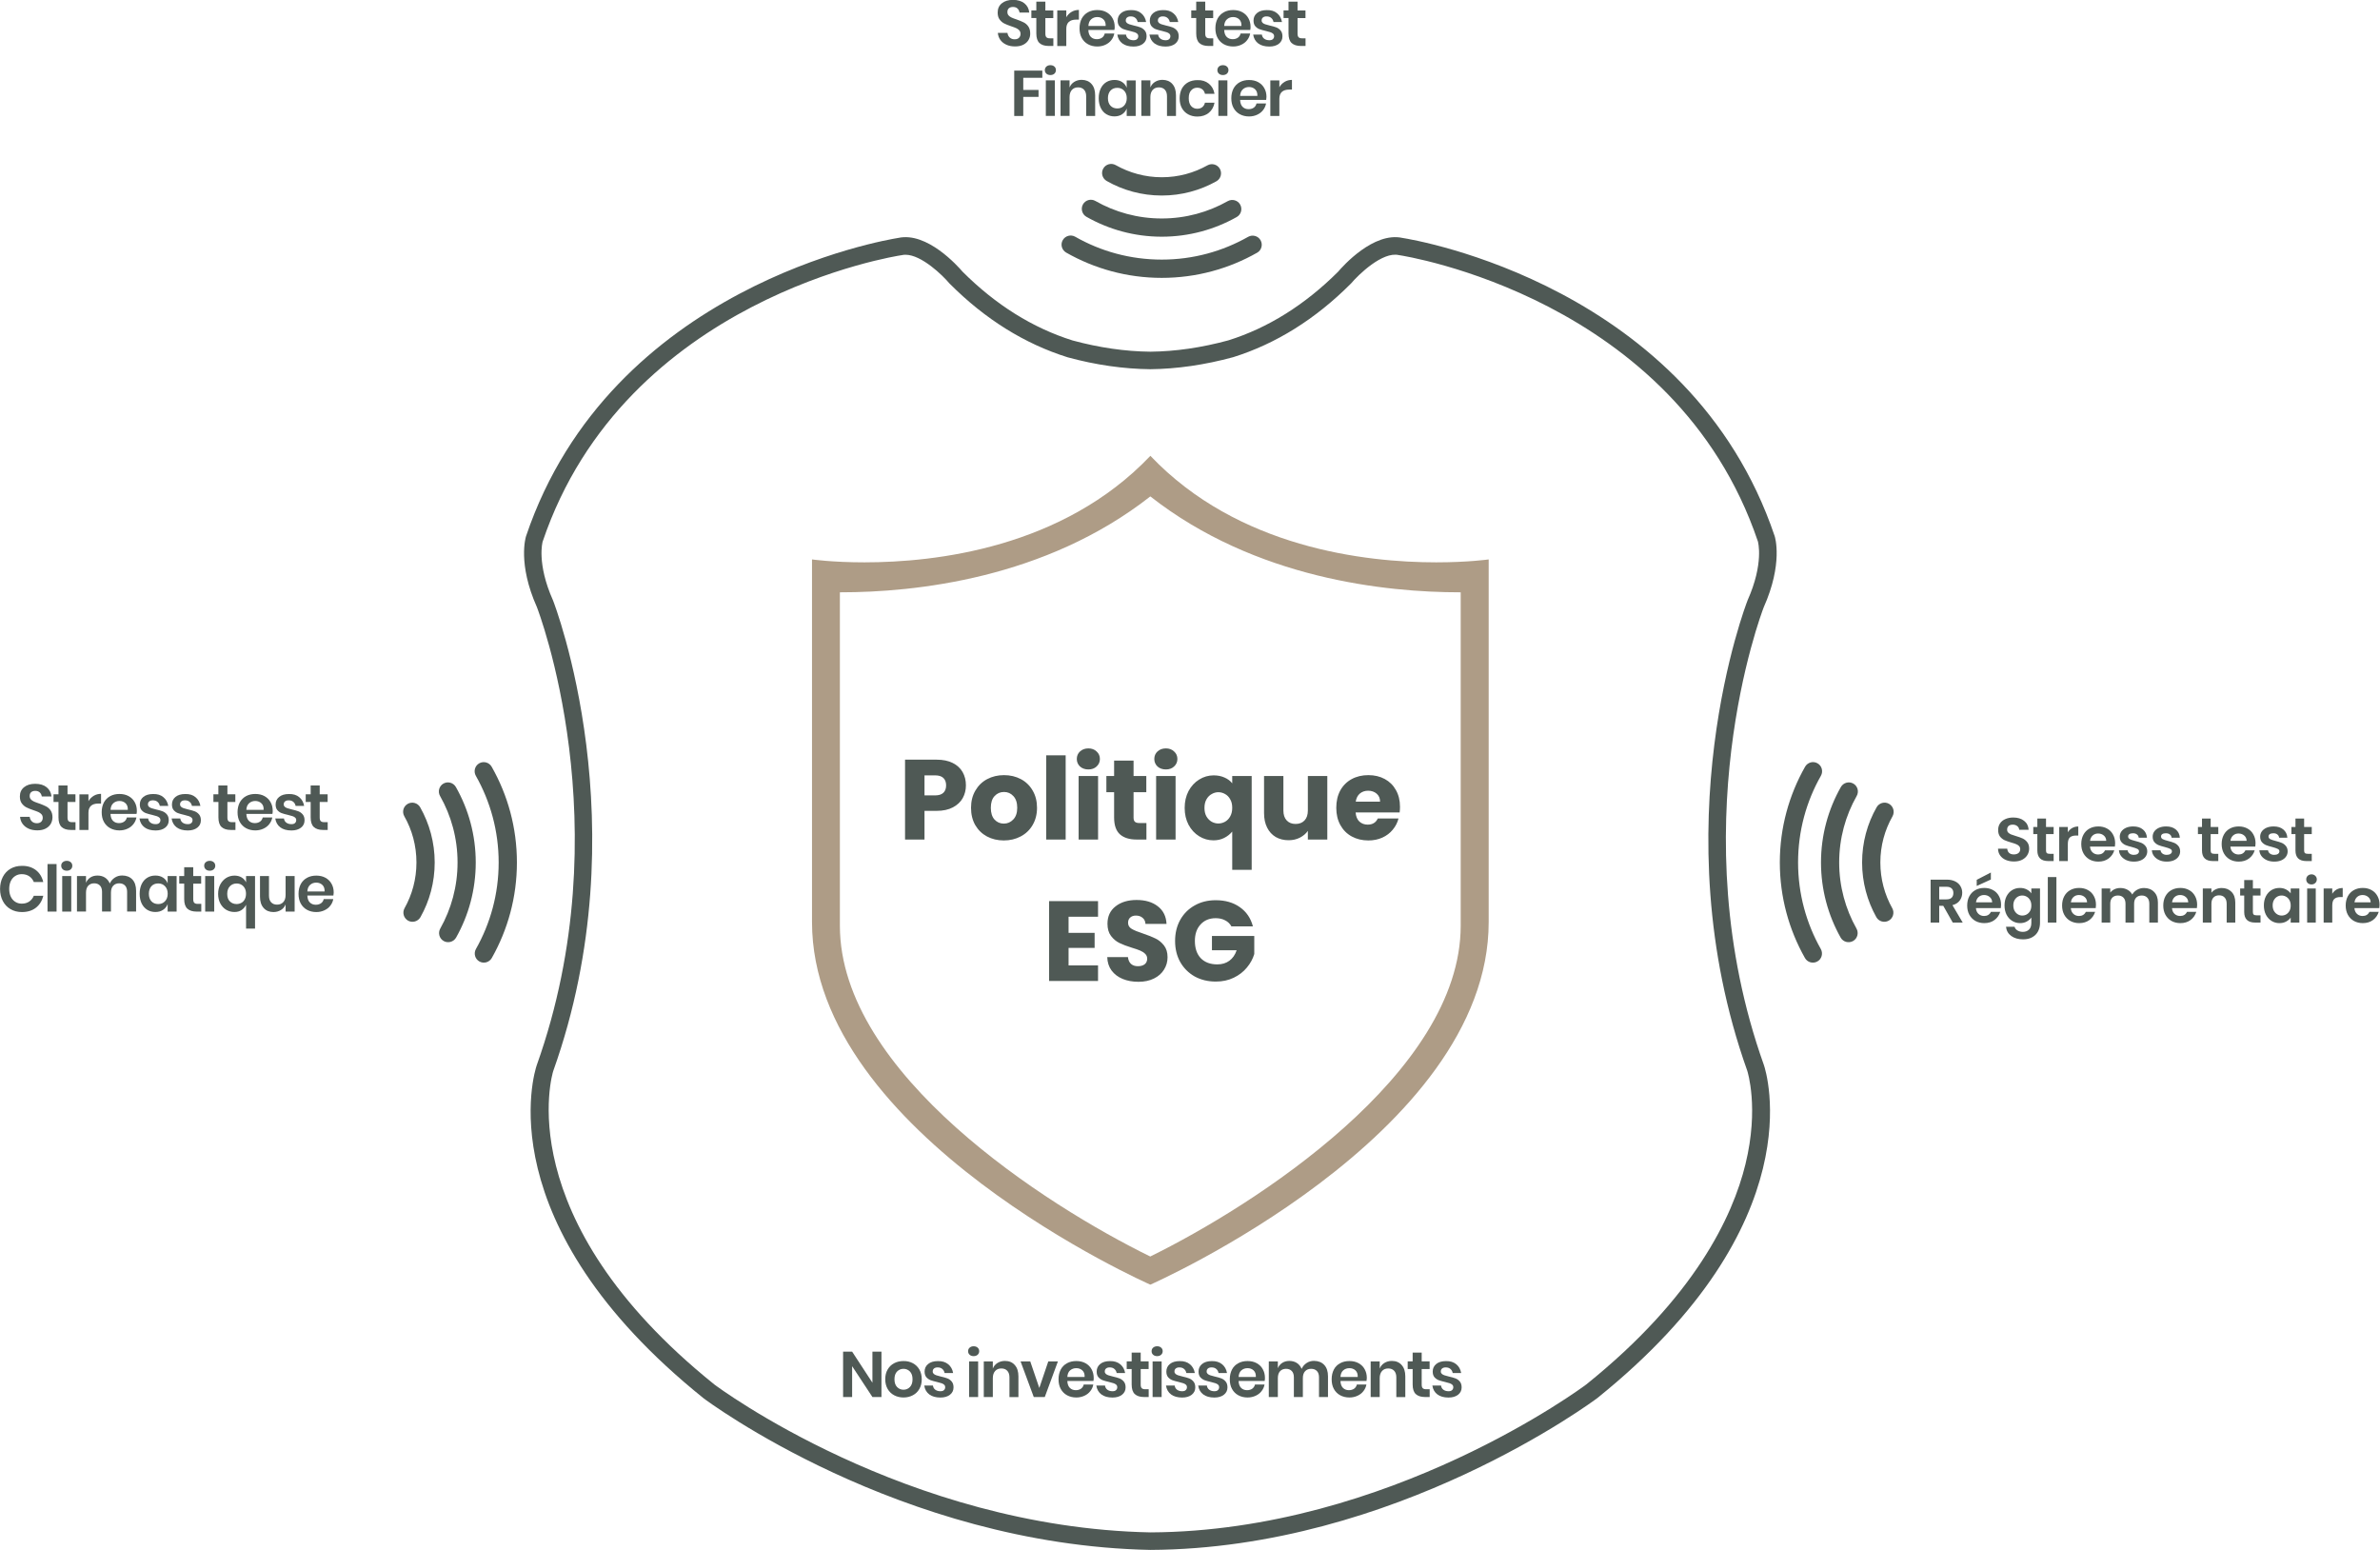 <svg width="774" height="504" viewBox="0 0 774 504" fill="none" xmlns="http://www.w3.org/2000/svg">
<g clip-path="url(#clip0_32_502)">
<path d="M314.125 255.388C314.125 256.893 313.779 258.274 313.089 259.532C312.398 260.765 311.337 261.764 309.907 262.529C308.476 263.294 306.7 263.676 304.579 263.676H300.657V273H294.33V247.026H304.579C306.651 247.026 308.402 247.384 309.833 248.099C311.263 248.814 312.336 249.801 313.052 251.059C313.767 252.317 314.125 253.76 314.125 255.388ZM304.098 258.644C305.306 258.644 306.207 258.36 306.799 257.793C307.391 257.226 307.687 256.424 307.687 255.388C307.687 254.352 307.391 253.55 306.799 252.983C306.207 252.416 305.306 252.132 304.098 252.132H300.657V258.644H304.098ZM326.446 273.296C324.424 273.296 322.598 272.864 320.97 272.001C319.367 271.138 318.097 269.904 317.159 268.301C316.247 266.698 315.79 264.823 315.79 262.677C315.79 260.556 316.259 258.693 317.196 257.09C318.134 255.462 319.416 254.216 321.044 253.353C322.672 252.49 324.498 252.058 326.52 252.058C328.543 252.058 330.368 252.49 331.996 253.353C333.624 254.216 334.907 255.462 335.844 257.09C336.782 258.693 337.25 260.556 337.25 262.677C337.25 264.798 336.769 266.673 335.807 268.301C334.87 269.904 333.575 271.138 331.922 272.001C330.294 272.864 328.469 273.296 326.446 273.296ZM326.446 267.82C327.655 267.82 328.679 267.376 329.517 266.488C330.381 265.6 330.812 264.33 330.812 262.677C330.812 261.024 330.393 259.754 329.554 258.866C328.74 257.978 327.729 257.534 326.52 257.534C325.287 257.534 324.263 257.978 323.449 258.866C322.635 259.729 322.228 261 322.228 262.677C322.228 264.33 322.623 265.6 323.412 266.488C324.226 267.376 325.238 267.82 326.446 267.82ZM346.564 245.62V273H340.237V245.62H346.564ZM353.961 250.208C352.851 250.208 351.939 249.887 351.223 249.246C350.533 248.58 350.187 247.766 350.187 246.804C350.187 245.817 350.533 245.003 351.223 244.362C351.939 243.696 352.851 243.363 353.961 243.363C355.047 243.363 355.935 243.696 356.625 244.362C357.341 245.003 357.698 245.817 357.698 246.804C357.698 247.766 357.341 248.58 356.625 249.246C355.935 249.887 355.047 250.208 353.961 250.208ZM357.106 252.354V273H350.779V252.354H357.106ZM372.828 267.635V273H369.609C367.315 273 365.527 272.445 364.244 271.335C362.962 270.2 362.32 268.363 362.32 265.822V257.608H359.804V252.354H362.32V247.322H368.647V252.354H372.791V257.608H368.647V265.896C368.647 266.513 368.795 266.957 369.091 267.228C369.387 267.499 369.881 267.635 370.571 267.635H372.828ZM379.165 250.208C378.055 250.208 377.142 249.887 376.427 249.246C375.736 248.58 375.391 247.766 375.391 246.804C375.391 245.817 375.736 245.003 376.427 244.362C377.142 243.696 378.055 243.363 379.165 243.363C380.25 243.363 381.138 243.696 381.829 244.362C382.544 245.003 382.902 245.817 382.902 246.804C382.902 247.766 382.544 248.58 381.829 249.246C381.138 249.887 380.25 250.208 379.165 250.208ZM382.31 252.354V273H375.983V252.354H382.31ZM385.267 262.714C385.267 260.667 385.686 258.841 386.525 257.238C387.388 255.635 388.535 254.389 389.966 253.501C391.421 252.588 393 252.132 394.702 252.132C396.009 252.132 397.181 252.366 398.217 252.835C399.253 253.279 400.091 253.908 400.733 254.722V252.354H407.06V282.842H400.733V270.41C400.017 271.273 399.142 271.964 398.106 272.482C397.094 273 395.935 273.259 394.628 273.259C392.95 273.259 391.396 272.815 389.966 271.927C388.535 271.039 387.388 269.793 386.525 268.19C385.686 266.587 385.267 264.761 385.267 262.714ZM400.733 262.677C400.733 261.567 400.511 260.642 400.067 259.902C399.647 259.137 399.092 258.57 398.402 258.2C397.711 257.805 396.983 257.608 396.219 257.608C395.479 257.608 394.763 257.805 394.073 258.2C393.382 258.57 392.815 259.137 392.371 259.902C391.927 260.667 391.705 261.604 391.705 262.714C391.705 263.824 391.927 264.761 392.371 265.526C392.815 266.266 393.382 266.833 394.073 267.228C394.763 267.598 395.479 267.783 396.219 267.783C396.959 267.783 397.674 267.598 398.365 267.228C399.08 266.833 399.647 266.254 400.067 265.489C400.511 264.724 400.733 263.787 400.733 262.677ZM431.654 252.354V273H425.327V270.188C424.686 271.101 423.81 271.841 422.7 272.408C421.615 272.951 420.406 273.222 419.074 273.222C417.495 273.222 416.102 272.877 414.893 272.186C413.684 271.471 412.747 270.447 412.081 269.115C411.415 267.783 411.082 266.217 411.082 264.416V252.354H417.372V263.565C417.372 264.946 417.73 266.019 418.445 266.784C419.16 267.549 420.122 267.931 421.331 267.931C422.564 267.931 423.539 267.549 424.254 266.784C424.969 266.019 425.327 264.946 425.327 263.565V252.354H431.654ZM455.291 262.344C455.291 262.936 455.254 263.553 455.18 264.194H440.861C440.959 265.477 441.366 266.463 442.082 267.154C442.822 267.82 443.722 268.153 444.783 268.153C446.361 268.153 447.459 267.487 448.076 266.155H454.81C454.464 267.512 453.835 268.733 452.923 269.818C452.035 270.903 450.912 271.754 449.556 272.371C448.199 272.988 446.682 273.296 445.005 273.296C442.982 273.296 441.181 272.864 439.603 272.001C438.024 271.138 436.791 269.904 435.903 268.301C435.015 266.698 434.571 264.823 434.571 262.677C434.571 260.531 435.002 258.656 435.866 257.053C436.754 255.45 437.987 254.216 439.566 253.353C441.144 252.49 442.957 252.058 445.005 252.058C447.003 252.058 448.779 252.477 450.333 253.316C451.887 254.155 453.095 255.351 453.959 256.905C454.847 258.459 455.291 260.272 455.291 262.344ZM448.816 260.679C448.816 259.594 448.446 258.73 447.706 258.089C446.966 257.448 446.041 257.127 444.931 257.127C443.87 257.127 442.97 257.435 442.23 258.052C441.514 258.669 441.07 259.544 440.898 260.679H448.816ZM347.509 298.095V303.349H355.982V308.233H347.509V313.931H357.092V319H341.182V293.026H357.092V298.095H347.509ZM370.227 319.259C368.328 319.259 366.626 318.951 365.121 318.334C363.616 317.717 362.408 316.805 361.495 315.596C360.607 314.387 360.138 312.932 360.089 311.23H366.823C366.922 312.192 367.255 312.932 367.822 313.45C368.389 313.943 369.129 314.19 370.042 314.19C370.979 314.19 371.719 313.98 372.262 313.561C372.805 313.117 373.076 312.513 373.076 311.748C373.076 311.107 372.854 310.576 372.41 310.157C371.991 309.738 371.46 309.392 370.819 309.121C370.202 308.85 369.314 308.541 368.155 308.196C366.478 307.678 365.109 307.16 364.048 306.642C362.987 306.124 362.075 305.359 361.31 304.348C360.545 303.337 360.163 302.017 360.163 300.389C360.163 297.972 361.039 296.085 362.79 294.728C364.541 293.347 366.823 292.656 369.635 292.656C372.496 292.656 374.803 293.347 376.554 294.728C378.305 296.085 379.243 297.984 379.366 300.426H372.521C372.472 299.587 372.163 298.934 371.596 298.465C371.029 297.972 370.301 297.725 369.413 297.725C368.648 297.725 368.032 297.935 367.563 298.354C367.094 298.749 366.86 299.328 366.86 300.093C366.86 300.932 367.255 301.585 368.044 302.054C368.833 302.523 370.067 303.028 371.744 303.571C373.421 304.138 374.778 304.681 375.814 305.199C376.875 305.717 377.787 306.469 378.552 307.456C379.317 308.443 379.699 309.713 379.699 311.267C379.699 312.747 379.317 314.091 378.552 315.3C377.812 316.509 376.727 317.471 375.296 318.186C373.865 318.901 372.176 319.259 370.227 319.259ZM400.465 301.24C399.996 300.377 399.318 299.723 398.43 299.279C397.566 298.81 396.543 298.576 395.359 298.576C393.311 298.576 391.671 299.254 390.438 300.611C389.204 301.943 388.588 303.731 388.588 305.976C388.588 308.369 389.229 310.243 390.512 311.6C391.819 312.932 393.607 313.598 395.877 313.598C397.431 313.598 398.738 313.203 399.799 312.414C400.884 311.625 401.673 310.49 402.167 309.01H394.138V304.348H407.902V310.231C407.433 311.81 406.631 313.277 405.497 314.634C404.387 315.991 402.968 317.088 401.242 317.927C399.515 318.766 397.566 319.185 395.396 319.185C392.83 319.185 390.536 318.63 388.514 317.52C386.516 316.385 384.949 314.819 383.815 312.821C382.705 310.823 382.15 308.541 382.15 305.976C382.15 303.411 382.705 301.129 383.815 299.131C384.949 297.108 386.516 295.542 388.514 294.432C390.512 293.297 392.793 292.73 395.359 292.73C398.467 292.73 401.081 293.482 403.203 294.987C405.349 296.492 406.767 298.576 407.458 301.24H400.465Z" fill="#4F5955"/>
<path d="M334.483 13.009C334.104 13.636 333.554 14.148 332.814 14.528C332.075 14.908 331.183 15.098 330.121 15.098C329.079 15.098 328.149 14.927 327.334 14.566C326.519 14.205 325.855 13.693 325.362 13.028C324.869 12.363 324.584 11.585 324.509 10.692H327.637C327.713 11.3 327.941 11.793 328.358 12.192C328.775 12.591 329.306 12.781 329.989 12.781C330.596 12.781 331.07 12.61 331.392 12.287C331.714 11.964 331.885 11.546 331.885 11.015C331.885 10.559 331.752 10.179 331.487 9.875C331.221 9.571 330.88 9.344 330.482 9.154C330.084 8.983 329.515 8.755 328.813 8.527C327.903 8.223 327.144 7.919 326.557 7.615C325.969 7.312 325.476 6.875 325.058 6.305C324.641 5.735 324.452 4.995 324.452 4.064C324.452 2.792 324.907 1.804 325.817 1.064C326.727 0.323 327.941 -0.038 329.439 -0.038C330.994 -0.038 332.245 0.342 333.156 1.083C334.085 1.842 334.597 2.83 334.729 4.083H331.563C331.487 3.551 331.259 3.115 330.899 2.773C330.539 2.431 330.046 2.26 329.42 2.26C328.87 2.26 328.434 2.412 328.111 2.678C327.77 2.963 327.618 3.38 327.618 3.931C327.618 4.368 327.751 4.729 327.998 5.014C328.244 5.298 328.586 5.526 328.984 5.716C329.382 5.906 329.913 6.096 330.596 6.324C331.544 6.666 332.302 6.97 332.89 7.274C333.478 7.558 333.99 7.995 334.407 8.584C334.824 9.173 335.033 9.932 335.033 10.882C335.052 11.679 334.862 12.363 334.483 13.009Z" fill="#4F5955"/>
<path d="M342.561 12.42V14.946H341.025C339.736 14.946 338.731 14.623 338.048 13.996C337.365 13.37 337.024 12.325 337.024 10.863V5.868H335.412V3.38H337.024V0.532H339.963V3.399H342.542V5.887H339.963V10.939C339.963 11.489 340.077 11.888 340.304 12.116C340.532 12.344 340.911 12.458 341.423 12.458H342.561V12.42Z" fill="#4F5955"/>
<path d="M348.496 3.855C349.198 3.437 349.994 3.228 350.867 3.228V6.381H350.013C347.852 6.381 346.771 7.387 346.771 9.382V14.965H343.832V3.38H346.771V5.602C347.207 4.862 347.776 4.273 348.496 3.855Z" fill="#4F5955"/>
<path d="M362.415 9.742H353.939C353.976 10.768 354.261 11.527 354.773 12.021C355.285 12.515 355.93 12.743 356.688 12.743C357.371 12.743 357.94 12.572 358.395 12.249C358.85 11.926 359.134 11.471 359.267 10.901H362.377C362.225 11.698 361.903 12.439 361.391 13.066C360.898 13.711 360.253 14.205 359.457 14.566C358.679 14.927 357.807 15.117 356.84 15.117C355.721 15.117 354.716 14.87 353.844 14.395C352.971 13.92 352.289 13.237 351.796 12.344C351.303 11.452 351.075 10.407 351.075 9.192C351.075 7.976 351.322 6.932 351.796 6.02C352.289 5.128 352.971 4.444 353.844 3.969C354.716 3.494 355.721 3.266 356.84 3.266C357.978 3.266 358.983 3.494 359.836 3.969C360.689 4.444 361.353 5.09 361.808 5.925C362.282 6.761 362.51 7.691 362.51 8.755C362.529 9.021 362.491 9.363 362.415 9.742ZM358.831 6.286C358.3 5.792 357.636 5.545 356.859 5.545C356.062 5.545 355.399 5.792 354.849 6.286C354.299 6.78 354.014 7.482 353.958 8.432H359.57C359.608 7.501 359.362 6.78 358.831 6.286Z" fill="#4F5955"/>
<path d="M371.138 4.311C371.991 5.014 372.522 5.963 372.731 7.16H369.981C369.867 6.609 369.621 6.153 369.223 5.83C368.825 5.488 368.332 5.336 367.706 5.336C367.213 5.336 366.814 5.45 366.53 5.697C366.246 5.925 366.113 6.248 366.113 6.666C366.113 6.989 366.227 7.236 366.454 7.444C366.682 7.634 366.947 7.786 367.289 7.9C367.63 8.014 368.104 8.147 368.73 8.299C369.602 8.489 370.323 8.698 370.873 8.907C371.422 9.116 371.897 9.457 372.295 9.932C372.693 10.407 372.883 11.034 372.883 11.831C372.883 12.819 372.503 13.617 371.726 14.224C370.948 14.832 369.905 15.136 368.616 15.136C367.118 15.136 365.904 14.794 365.013 14.129C364.122 13.465 363.553 12.496 363.363 11.243H366.189C366.265 11.812 366.511 12.268 366.947 12.591C367.383 12.914 367.933 13.085 368.635 13.085C369.128 13.085 369.526 12.971 369.773 12.724C370.038 12.477 370.171 12.173 370.171 11.774C370.171 11.432 370.057 11.167 369.83 10.958C369.602 10.749 369.318 10.597 368.976 10.483C368.635 10.369 368.161 10.236 367.535 10.084C366.663 9.894 365.98 9.685 365.43 9.495C364.88 9.306 364.444 8.964 364.046 8.527C363.667 8.09 363.477 7.463 363.477 6.685C363.477 5.678 363.856 4.862 364.615 4.235C365.373 3.608 366.435 3.285 367.782 3.285C369.166 3.247 370.285 3.589 371.138 4.311Z" fill="#4F5955"/>
<path d="M381.586 4.311C382.44 5.014 382.971 5.963 383.179 7.16H380.429C380.316 6.609 380.069 6.153 379.671 5.83C379.273 5.488 378.78 5.336 378.154 5.336C377.661 5.336 377.263 5.45 376.978 5.697C376.694 5.925 376.561 6.248 376.561 6.666C376.561 6.989 376.675 7.236 376.902 7.444C377.13 7.634 377.395 7.786 377.737 7.9C378.078 8.014 378.552 8.147 379.178 8.299C380.05 8.489 380.771 8.698 381.321 8.907C381.871 9.116 382.345 9.457 382.743 9.932C383.141 10.407 383.331 11.034 383.331 11.831C383.331 12.819 382.952 13.617 382.174 14.224C381.397 14.832 380.354 15.136 379.064 15.136C377.566 15.136 376.353 14.794 375.461 14.129C374.57 13.465 374.001 12.496 373.812 11.243H376.637C376.713 11.812 376.959 12.268 377.395 12.591C377.832 12.914 378.382 13.085 379.083 13.085C379.576 13.085 379.974 12.971 380.221 12.724C380.486 12.477 380.619 12.173 380.619 11.774C380.619 11.432 380.505 11.167 380.278 10.958C380.05 10.749 379.766 10.597 379.424 10.483C379.083 10.369 378.609 10.236 377.983 10.084C377.111 9.894 376.428 9.685 375.878 9.495C375.329 9.306 374.892 8.964 374.494 8.527C374.115 8.09 373.925 7.463 373.925 6.685C373.925 5.678 374.305 4.862 375.063 4.235C375.822 3.608 376.883 3.285 378.23 3.285C379.614 3.247 380.733 3.589 381.586 4.311Z" fill="#4F5955"/>
<path d="M394.557 12.42V14.946H393.021C391.731 14.946 390.726 14.623 390.044 13.996C389.361 13.37 389.02 12.325 389.02 10.863V5.868H387.408V3.38H389.02V0.532H391.959V3.399H394.538V5.887H391.959V10.939C391.959 11.489 392.073 11.888 392.3 12.116C392.528 12.344 392.907 12.458 393.419 12.458H394.557V12.42Z" fill="#4F5955"/>
<path d="M406.598 9.742H398.122C398.16 10.768 398.444 11.527 398.956 12.021C399.468 12.515 400.113 12.743 400.871 12.743C401.554 12.743 402.123 12.572 402.578 12.249C403.033 11.926 403.317 11.471 403.45 10.901H406.56C406.408 11.698 406.086 12.439 405.574 13.066C405.081 13.711 404.436 14.205 403.64 14.566C402.862 14.927 401.99 15.117 401.023 15.117C399.904 15.117 398.899 14.87 398.027 14.395C397.155 13.92 396.472 13.237 395.979 12.344C395.486 11.452 395.258 10.407 395.258 9.192C395.258 7.976 395.505 6.932 395.979 6.02C396.472 5.128 397.155 4.444 398.027 3.969C398.899 3.494 399.904 3.266 401.023 3.266C402.161 3.266 403.166 3.494 404.019 3.969C404.872 4.444 405.536 5.09 405.991 5.925C406.465 6.761 406.693 7.691 406.693 8.755C406.693 9.021 406.674 9.363 406.598 9.742ZM402.995 6.286C402.464 5.792 401.8 5.545 401.023 5.545C400.227 5.545 399.563 5.792 399.013 6.286C398.463 6.78 398.179 7.482 398.122 8.432H403.735C403.773 7.501 403.526 6.78 402.995 6.286Z" fill="#4F5955"/>
<path d="M415.321 4.311C416.174 5.014 416.705 5.963 416.914 7.16H414.164C414.051 6.609 413.804 6.153 413.406 5.83C413.008 5.488 412.515 5.336 411.889 5.336C411.396 5.336 410.998 5.45 410.713 5.697C410.429 5.925 410.296 6.248 410.296 6.666C410.296 6.989 410.41 7.236 410.637 7.444C410.865 7.634 411.13 7.786 411.472 7.9C411.813 8.014 412.287 8.147 412.913 8.299C413.785 8.489 414.506 8.698 415.056 8.907C415.606 9.116 416.08 9.457 416.478 9.932C416.876 10.407 417.066 11.034 417.066 11.831C417.066 12.819 416.686 13.617 415.909 14.224C415.131 14.832 414.089 15.136 412.799 15.136C411.301 15.136 410.087 14.794 409.196 14.129C408.305 13.465 407.736 12.496 407.546 11.243H410.372C410.448 11.812 410.694 12.268 411.13 12.591C411.566 12.914 412.116 13.085 412.818 13.085C413.311 13.085 413.709 12.971 413.956 12.724C414.221 12.477 414.354 12.173 414.354 11.774C414.354 11.432 414.24 11.167 414.013 10.958C413.785 10.749 413.501 10.597 413.159 10.483C412.818 10.369 412.344 10.236 411.718 10.084C410.846 9.894 410.163 9.685 409.613 9.495C409.063 9.306 408.627 8.964 408.229 8.527C407.85 8.09 407.66 7.463 407.66 6.685C407.66 5.678 408.039 4.862 408.798 4.235C409.556 3.608 410.618 3.285 411.965 3.285C413.349 3.247 414.468 3.589 415.321 4.311Z" fill="#4F5955"/>
<path d="M424.575 12.42V14.946H423.039C421.749 14.946 420.744 14.623 420.062 13.996C419.379 13.37 419.038 12.325 419.038 10.863V5.868H417.426V3.38H419.038V0.532H421.977V3.399H424.556V5.887H421.977V10.939C421.977 11.489 422.091 11.888 422.318 12.116C422.546 12.344 422.925 12.458 423.437 12.458H424.575V12.42Z" fill="#4F5955"/>
<path d="M338.977 22.96V25.296H332.776V29.246H337.744V31.506H332.776V37.716H329.837V22.96H338.977Z" fill="#4F5955"/>
<path d="M340.285 21.65C340.627 21.346 341.063 21.194 341.594 21.194C342.125 21.194 342.58 21.346 342.902 21.65C343.244 21.953 343.395 22.333 343.395 22.808C343.395 23.264 343.225 23.644 342.902 23.948C342.58 24.251 342.125 24.403 341.594 24.403C341.063 24.403 340.608 24.251 340.285 23.948C339.963 23.644 339.792 23.264 339.792 22.808C339.792 22.352 339.963 21.953 340.285 21.65ZM343.054 26.131V37.697H340.115V26.131H343.054Z" fill="#4F5955"/>
<path d="M354.963 27.29C355.759 28.164 356.157 29.398 356.157 30.993V37.716H353.237V31.316C353.237 30.404 353.01 29.683 352.536 29.17C352.061 28.657 351.417 28.41 350.601 28.41C349.767 28.41 349.103 28.676 348.591 29.227C348.098 29.778 347.833 30.556 347.833 31.563V37.697H344.894V26.132H347.833V28.448C348.136 27.67 348.648 27.062 349.35 26.625C350.051 26.189 350.867 25.961 351.777 25.961C353.123 25.98 354.185 26.416 354.963 27.29Z" fill="#4F5955"/>
<path d="M364.937 26.682C365.639 27.138 366.132 27.765 366.416 28.543V26.151H369.336V37.716H366.416V35.285C366.132 36.064 365.62 36.691 364.937 37.146C364.235 37.621 363.401 37.849 362.434 37.849C361.467 37.849 360.576 37.621 359.798 37.146C359.021 36.672 358.414 35.988 357.978 35.095C357.542 34.203 357.314 33.139 357.314 31.924C357.314 30.708 357.542 29.664 357.978 28.752C358.414 27.86 359.021 27.176 359.798 26.701C360.576 26.227 361.448 25.999 362.434 25.999C363.42 25.999 364.254 26.227 364.937 26.682ZM361.144 29.455C360.595 30.063 360.31 30.879 360.31 31.924C360.31 32.968 360.595 33.785 361.144 34.374C361.694 34.962 362.434 35.266 363.363 35.266C364.254 35.266 364.994 34.962 365.563 34.355C366.132 33.747 366.435 32.93 366.435 31.924C366.435 30.898 366.151 30.082 365.563 29.474C364.994 28.866 364.254 28.562 363.363 28.562C362.434 28.562 361.694 28.866 361.144 29.455Z" fill="#4F5955"/>
<path d="M381.245 27.29C382.041 28.164 382.44 29.398 382.44 30.993V37.716H379.519V31.316C379.519 30.404 379.292 29.683 378.818 29.17C378.344 28.657 377.699 28.41 376.884 28.41C376.049 28.41 375.385 28.676 374.873 29.227C374.38 29.778 374.115 30.556 374.115 31.563V37.697H371.176V26.132H374.115V28.448C374.418 27.67 374.93 27.062 375.632 26.625C376.334 26.189 377.149 25.961 378.059 25.961C379.406 25.98 380.467 26.416 381.245 27.29Z" fill="#4F5955"/>
<path d="M393.116 27.195C394.102 28.012 394.727 29.094 394.974 30.5H391.864C391.731 29.892 391.447 29.398 391.011 29.056C390.575 28.695 390.006 28.524 389.323 28.524C388.546 28.524 387.901 28.809 387.37 29.398C386.839 29.968 386.592 30.822 386.592 31.943C386.592 33.063 386.858 33.899 387.37 34.488C387.882 35.057 388.546 35.361 389.323 35.361C390.006 35.361 390.575 35.19 391.011 34.829C391.447 34.469 391.731 33.994 391.864 33.386H394.974C394.727 34.772 394.102 35.874 393.116 36.691C392.13 37.488 390.878 37.906 389.399 37.906C388.28 37.906 387.275 37.659 386.403 37.184C385.531 36.709 384.848 36.026 384.355 35.133C383.862 34.241 383.634 33.196 383.634 31.981C383.634 30.765 383.881 29.721 384.355 28.809C384.848 27.917 385.531 27.233 386.403 26.758C387.275 26.284 388.28 26.056 389.399 26.056C390.878 25.999 392.111 26.397 393.116 27.195Z" fill="#4F5955"/>
<path d="M396.396 21.65C396.737 21.346 397.173 21.194 397.704 21.194C398.235 21.194 398.69 21.346 399.013 21.65C399.354 21.953 399.506 22.333 399.506 22.808C399.506 23.264 399.335 23.644 399.013 23.948C398.69 24.251 398.235 24.403 397.704 24.403C397.173 24.403 396.718 24.251 396.396 23.948C396.073 23.644 395.903 23.264 395.903 22.808C395.903 22.352 396.073 21.953 396.396 21.65ZM399.164 26.131V37.697H396.225V26.131H399.164Z" fill="#4F5955"/>
<path d="M411.775 32.493H403.298C403.336 33.519 403.621 34.279 404.133 34.772C404.645 35.266 405.29 35.494 406.048 35.494C406.731 35.494 407.3 35.323 407.755 35C408.21 34.677 408.494 34.222 408.627 33.652H411.737C411.585 34.45 411.263 35.19 410.751 35.817C410.258 36.463 409.613 36.956 408.817 37.317C408.039 37.678 407.167 37.868 406.2 37.868C405.081 37.868 404.076 37.621 403.204 37.146C402.331 36.672 401.649 35.988 401.156 35.095C400.663 34.203 400.435 33.158 400.435 31.943C400.435 30.727 400.682 29.683 401.156 28.771C401.649 27.879 402.331 27.195 403.204 26.72C404.076 26.245 405.081 26.018 406.2 26.018C407.337 26.018 408.342 26.245 409.196 26.72C410.049 27.195 410.713 27.841 411.168 28.676C411.642 29.512 411.87 30.442 411.87 31.506C411.87 31.772 411.832 32.114 411.775 32.493ZM408.172 29.037C407.641 28.543 406.977 28.297 406.2 28.297C405.403 28.297 404.74 28.543 404.19 29.037C403.64 29.531 403.355 30.234 403.298 31.183H408.911C408.949 30.253 408.703 29.531 408.172 29.037Z" fill="#4F5955"/>
<path d="M417.786 26.606C418.488 26.189 419.284 25.98 420.156 25.98V29.132H419.303C417.141 29.132 416.06 30.139 416.06 32.133V37.716H413.121V26.151H416.06V28.372C416.496 27.613 417.065 27.043 417.786 26.606Z" fill="#4F5955"/>
<path d="M654.958 280.14C653.985 280.14 653.105 279.973 652.318 279.64C651.545 279.307 650.932 278.827 650.478 278.2C650.025 277.573 649.792 276.833 649.778 275.98H652.778C652.818 276.553 653.018 277.007 653.378 277.34C653.752 277.673 654.258 277.84 654.898 277.84C655.552 277.84 656.065 277.687 656.438 277.38C656.812 277.06 656.998 276.647 656.998 276.14C656.998 275.727 656.872 275.387 656.618 275.12C656.365 274.853 656.045 274.647 655.658 274.5C655.285 274.34 654.765 274.167 654.098 273.98C653.192 273.713 652.452 273.453 651.878 273.2C651.318 272.933 650.832 272.54 650.418 272.02C650.018 271.487 649.818 270.78 649.818 269.9C649.818 269.073 650.025 268.353 650.438 267.74C650.852 267.127 651.432 266.66 652.178 266.34C652.925 266.007 653.778 265.84 654.738 265.84C656.178 265.84 657.345 266.193 658.238 266.9C659.145 267.593 659.645 268.567 659.738 269.82H656.658C656.632 269.34 656.425 268.947 656.038 268.64C655.665 268.32 655.165 268.16 654.538 268.16C653.992 268.16 653.552 268.3 653.218 268.58C652.898 268.86 652.738 269.267 652.738 269.8C652.738 270.173 652.858 270.487 653.098 270.74C653.352 270.98 653.658 271.18 654.018 271.34C654.392 271.487 654.912 271.66 655.578 271.86C656.485 272.127 657.225 272.393 657.798 272.66C658.372 272.927 658.865 273.327 659.278 273.86C659.692 274.393 659.898 275.093 659.898 275.96C659.898 276.707 659.705 277.4 659.318 278.04C658.932 278.68 658.365 279.193 657.618 279.58C656.872 279.953 655.985 280.14 654.958 280.14ZM665.386 271.22V276.58C665.386 276.953 665.472 277.227 665.646 277.4C665.832 277.56 666.139 277.64 666.566 277.64H667.866V280H666.106C663.746 280 662.566 278.853 662.566 276.56V271.22H661.246V268.92H662.566V266.18H665.386V268.92H667.866V271.22H665.386ZM672.48 270.64C672.84 270.053 673.306 269.593 673.88 269.26C674.466 268.927 675.133 268.76 675.88 268.76V271.7H675.14C674.26 271.7 673.593 271.907 673.14 272.32C672.7 272.733 672.48 273.453 672.48 274.48V280H669.68V268.92H672.48V270.64ZM687.866 274.22C687.866 274.62 687.839 274.98 687.786 275.3H679.686C679.752 276.1 680.032 276.727 680.526 277.18C681.019 277.633 681.626 277.86 682.346 277.86C683.386 277.86 684.126 277.413 684.566 276.52H687.586C687.266 277.587 686.652 278.467 685.746 279.16C684.839 279.84 683.726 280.18 682.406 280.18C681.339 280.18 680.379 279.947 679.526 279.48C678.686 279 678.026 278.327 677.546 277.46C677.079 276.593 676.846 275.593 676.846 274.46C676.846 273.313 677.079 272.307 677.546 271.44C678.012 270.573 678.666 269.907 679.506 269.44C680.346 268.973 681.312 268.74 682.406 268.74C683.459 268.74 684.399 268.967 685.226 269.42C686.066 269.873 686.712 270.52 687.166 271.36C687.632 272.187 687.866 273.14 687.866 274.22ZM684.966 273.42C684.952 272.7 684.692 272.127 684.186 271.7C683.679 271.26 683.059 271.04 682.326 271.04C681.632 271.04 681.046 271.253 680.566 271.68C680.099 272.093 679.812 272.673 679.706 273.42H684.966ZM693.949 280.18C693.043 280.18 692.229 280.02 691.509 279.7C690.789 279.367 690.216 278.92 689.789 278.36C689.376 277.8 689.149 277.18 689.109 276.5H691.929C691.983 276.927 692.189 277.28 692.549 277.56C692.923 277.84 693.383 277.98 693.929 277.98C694.463 277.98 694.876 277.873 695.169 277.66C695.476 277.447 695.629 277.173 695.629 276.84C695.629 276.48 695.443 276.213 695.069 276.04C694.709 275.853 694.129 275.653 693.329 275.44C692.503 275.24 691.823 275.033 691.289 274.82C690.769 274.607 690.316 274.28 689.929 273.84C689.556 273.4 689.369 272.807 689.369 272.06C689.369 271.447 689.543 270.887 689.889 270.38C690.249 269.873 690.756 269.473 691.409 269.18C692.076 268.887 692.856 268.74 693.749 268.74C695.069 268.74 696.123 269.073 696.909 269.74C697.696 270.393 698.129 271.28 698.209 272.4H695.529C695.489 271.96 695.303 271.613 694.969 271.36C694.649 271.093 694.216 270.96 693.669 270.96C693.163 270.96 692.769 271.053 692.489 271.24C692.223 271.427 692.089 271.687 692.089 272.02C692.089 272.393 692.276 272.68 692.649 272.88C693.023 273.067 693.603 273.26 694.389 273.46C695.189 273.66 695.849 273.867 696.369 274.08C696.889 274.293 697.336 274.627 697.709 275.08C698.096 275.52 698.296 276.107 698.309 276.84C698.309 277.48 698.129 278.053 697.769 278.56C697.423 279.067 696.916 279.467 696.249 279.76C695.596 280.04 694.829 280.18 693.949 280.18ZM704.648 280.18C703.741 280.18 702.928 280.02 702.208 279.7C701.488 279.367 700.914 278.92 700.488 278.36C700.074 277.8 699.848 277.18 699.808 276.5H702.628C702.681 276.927 702.888 277.28 703.248 277.56C703.621 277.84 704.081 277.98 704.628 277.98C705.161 277.98 705.574 277.873 705.868 277.66C706.174 277.447 706.328 277.173 706.328 276.84C706.328 276.48 706.141 276.213 705.768 276.04C705.408 275.853 704.828 275.653 704.028 275.44C703.201 275.24 702.521 275.033 701.988 274.82C701.468 274.607 701.014 274.28 700.628 273.84C700.254 273.4 700.068 272.807 700.068 272.06C700.068 271.447 700.241 270.887 700.588 270.38C700.948 269.873 701.454 269.473 702.108 269.18C702.774 268.887 703.554 268.74 704.448 268.74C705.768 268.74 706.821 269.073 707.608 269.74C708.394 270.393 708.828 271.28 708.908 272.4H706.228C706.188 271.96 706.001 271.613 705.668 271.36C705.348 271.093 704.914 270.96 704.368 270.96C703.861 270.96 703.468 271.053 703.188 271.24C702.921 271.427 702.788 271.687 702.788 272.02C702.788 272.393 702.974 272.68 703.348 272.88C703.721 273.067 704.301 273.26 705.088 273.46C705.888 273.66 706.548 273.867 707.068 274.08C707.588 274.293 708.034 274.627 708.408 275.08C708.794 275.52 708.994 276.107 709.008 276.84C709.008 277.48 708.828 278.053 708.468 278.56C708.121 279.067 707.614 279.467 706.948 279.76C706.294 280.04 705.528 280.18 704.648 280.18ZM718.932 271.22V276.58C718.932 276.953 719.018 277.227 719.192 277.4C719.378 277.56 719.685 277.64 720.112 277.64H721.412V280H719.652C717.292 280 716.112 278.853 716.112 276.56V271.22H714.792V268.92H716.112V266.18H718.932V268.92H721.412V271.22H718.932ZM733.526 274.22C733.526 274.62 733.499 274.98 733.446 275.3H725.346C725.412 276.1 725.692 276.727 726.186 277.18C726.679 277.633 727.286 277.86 728.006 277.86C729.046 277.86 729.786 277.413 730.226 276.52H733.246C732.926 277.587 732.312 278.467 731.406 279.16C730.499 279.84 729.386 280.18 728.066 280.18C726.999 280.18 726.039 279.947 725.186 279.48C724.346 279 723.686 278.327 723.206 277.46C722.739 276.593 722.506 275.593 722.506 274.46C722.506 273.313 722.739 272.307 723.206 271.44C723.672 270.573 724.326 269.907 725.166 269.44C726.006 268.973 726.972 268.74 728.066 268.74C729.119 268.74 730.059 268.967 730.886 269.42C731.726 269.873 732.372 270.52 732.826 271.36C733.292 272.187 733.526 273.14 733.526 274.22ZM730.626 273.42C730.612 272.7 730.352 272.127 729.846 271.7C729.339 271.26 728.719 271.04 727.986 271.04C727.292 271.04 726.706 271.253 726.226 271.68C725.759 272.093 725.472 272.673 725.366 273.42H730.626ZM739.609 280.18C738.703 280.18 737.889 280.02 737.169 279.7C736.449 279.367 735.876 278.92 735.449 278.36C735.036 277.8 734.809 277.18 734.769 276.5H737.589C737.643 276.927 737.849 277.28 738.209 277.56C738.583 277.84 739.043 277.98 739.589 277.98C740.123 277.98 740.536 277.873 740.829 277.66C741.136 277.447 741.289 277.173 741.289 276.84C741.289 276.48 741.103 276.213 740.729 276.04C740.369 275.853 739.789 275.653 738.989 275.44C738.163 275.24 737.483 275.033 736.949 274.82C736.429 274.607 735.976 274.28 735.589 273.84C735.216 273.4 735.029 272.807 735.029 272.06C735.029 271.447 735.203 270.887 735.549 270.38C735.909 269.873 736.416 269.473 737.069 269.18C737.736 268.887 738.516 268.74 739.409 268.74C740.729 268.74 741.783 269.073 742.569 269.74C743.356 270.393 743.789 271.28 743.869 272.4H741.189C741.149 271.96 740.963 271.613 740.629 271.36C740.309 271.093 739.876 270.96 739.329 270.96C738.823 270.96 738.429 271.053 738.149 271.24C737.883 271.427 737.749 271.687 737.749 272.02C737.749 272.393 737.936 272.68 738.309 272.88C738.683 273.067 739.263 273.26 740.049 273.46C740.849 273.66 741.509 273.867 742.029 274.08C742.549 274.293 742.996 274.627 743.369 275.08C743.756 275.52 743.956 276.107 743.969 276.84C743.969 277.48 743.789 278.053 743.429 278.56C743.083 279.067 742.576 279.467 741.909 279.76C741.256 280.04 740.489 280.18 739.609 280.18ZM749.328 271.22V276.58C749.328 276.953 749.415 277.227 749.588 277.4C749.775 277.56 750.081 277.64 750.508 277.64H751.808V280H750.048C747.688 280 746.508 278.853 746.508 276.56V271.22H745.188V268.92H746.508V266.18H749.328V268.92H751.808V271.22H749.328ZM635.055 300L631.975 294.56H630.655V300H627.855V286.04H633.095C634.175 286.04 635.095 286.233 635.855 286.62C636.615 286.993 637.182 287.507 637.555 288.16C637.942 288.8 638.135 289.52 638.135 290.32C638.135 291.24 637.869 292.073 637.335 292.82C636.802 293.553 636.009 294.06 634.955 294.34L638.295 300H635.055ZM630.655 292.46H632.995C633.755 292.46 634.322 292.28 634.695 291.92C635.069 291.547 635.255 291.033 635.255 290.38C635.255 289.74 635.069 289.247 634.695 288.9C634.322 288.54 633.755 288.36 632.995 288.36H630.655V292.46ZM650.768 294.22C650.768 294.62 650.741 294.98 650.688 295.3H642.588C642.655 296.1 642.935 296.727 643.428 297.18C643.921 297.633 644.528 297.86 645.248 297.86C646.288 297.86 647.028 297.413 647.468 296.52H650.488C650.168 297.587 649.555 298.467 648.648 299.16C647.741 299.84 646.628 300.18 645.308 300.18C644.241 300.18 643.281 299.947 642.428 299.48C641.588 299 640.928 298.327 640.448 297.46C639.981 296.593 639.748 295.593 639.748 294.46C639.748 293.313 639.981 292.307 640.448 291.44C640.915 290.573 641.568 289.907 642.408 289.44C643.248 288.973 644.215 288.74 645.308 288.74C646.361 288.74 647.301 288.967 648.128 289.42C648.968 289.873 649.615 290.52 650.068 291.36C650.535 292.187 650.768 293.14 650.768 294.22ZM647.868 293.42C647.855 292.7 647.595 292.127 647.088 291.7C646.581 291.26 645.961 291.04 645.228 291.04C644.535 291.04 643.948 291.253 643.468 291.68C643.001 292.093 642.715 292.673 642.608 293.42H647.868ZM647.448 286L642.848 288.1V286.1L647.448 283.72V286ZM656.952 288.74C657.778 288.74 658.505 288.907 659.132 289.24C659.758 289.56 660.252 289.98 660.612 290.5V288.92H663.432V300.08C663.432 301.107 663.225 302.02 662.812 302.82C662.398 303.633 661.778 304.273 660.952 304.74C660.125 305.22 659.125 305.46 657.952 305.46C656.378 305.46 655.085 305.093 654.072 304.36C653.072 303.627 652.505 302.627 652.372 301.36H655.152C655.298 301.867 655.612 302.267 656.092 302.56C656.585 302.867 657.178 303.02 657.872 303.02C658.685 303.02 659.345 302.773 659.852 302.28C660.358 301.8 660.612 301.067 660.612 300.08V298.36C660.252 298.88 659.752 299.313 659.112 299.66C658.485 300.007 657.765 300.18 656.952 300.18C656.018 300.18 655.165 299.94 654.392 299.46C653.618 298.98 653.005 298.307 652.552 297.44C652.112 296.56 651.892 295.553 651.892 294.42C651.892 293.3 652.112 292.307 652.552 291.44C653.005 290.573 653.612 289.907 654.372 289.44C655.145 288.973 656.005 288.74 656.952 288.74ZM660.612 294.46C660.612 293.78 660.478 293.2 660.212 292.72C659.945 292.227 659.585 291.853 659.132 291.6C658.678 291.333 658.192 291.2 657.672 291.2C657.152 291.2 656.672 291.327 656.232 291.58C655.792 291.833 655.432 292.207 655.152 292.7C654.885 293.18 654.752 293.753 654.752 294.42C654.752 295.087 654.885 295.673 655.152 296.18C655.432 296.673 655.792 297.053 656.232 297.32C656.685 297.587 657.165 297.72 657.672 297.72C658.192 297.72 658.678 297.593 659.132 297.34C659.585 297.073 659.945 296.7 660.212 296.22C660.478 295.727 660.612 295.14 660.612 294.46ZM668.766 285.2V300H665.966V285.2H668.766ZM681.633 294.22C681.633 294.62 681.606 294.98 681.553 295.3H673.453C673.519 296.1 673.799 296.727 674.293 297.18C674.786 297.633 675.393 297.86 676.113 297.86C677.153 297.86 677.893 297.413 678.333 296.52H681.353C681.033 297.587 680.419 298.467 679.513 299.16C678.606 299.84 677.493 300.18 676.173 300.18C675.106 300.18 674.146 299.947 673.293 299.48C672.453 299 671.793 298.327 671.313 297.46C670.846 296.593 670.613 295.593 670.613 294.46C670.613 293.313 670.846 292.307 671.313 291.44C671.779 290.573 672.433 289.907 673.273 289.44C674.113 288.973 675.079 288.74 676.173 288.74C677.226 288.74 678.166 288.967 678.993 289.42C679.833 289.873 680.479 290.52 680.933 291.36C681.399 292.187 681.633 293.14 681.633 294.22ZM678.733 293.42C678.719 292.7 678.459 292.127 677.953 291.7C677.446 291.26 676.826 291.04 676.093 291.04C675.399 291.04 674.813 291.253 674.333 291.68C673.866 292.093 673.579 292.673 673.473 293.42H678.733ZM697.236 288.76C698.596 288.76 699.69 289.18 700.516 290.02C701.356 290.847 701.776 292.007 701.776 293.5V300H698.976V293.88C698.976 293.013 698.756 292.353 698.316 291.9C697.876 291.433 697.276 291.2 696.516 291.2C695.756 291.2 695.15 291.433 694.696 291.9C694.256 292.353 694.036 293.013 694.036 293.88V300H691.236V293.88C691.236 293.013 691.016 292.353 690.576 291.9C690.136 291.433 689.536 291.2 688.776 291.2C688.003 291.2 687.39 291.433 686.936 291.9C686.496 292.353 686.276 293.013 686.276 293.88V300H683.476V288.92H686.276V290.26C686.636 289.793 687.096 289.427 687.656 289.16C688.23 288.893 688.856 288.76 689.536 288.76C690.403 288.76 691.176 288.947 691.856 289.32C692.536 289.68 693.063 290.2 693.436 290.88C693.796 290.24 694.316 289.727 694.996 289.34C695.69 288.953 696.436 288.76 697.236 288.76ZM714.534 294.22C714.534 294.62 714.507 294.98 714.454 295.3H706.354C706.42 296.1 706.7 296.727 707.194 297.18C707.687 297.633 708.294 297.86 709.014 297.86C710.054 297.86 710.794 297.413 711.234 296.52H714.254C713.934 297.587 713.32 298.467 712.414 299.16C711.507 299.84 710.394 300.18 709.074 300.18C708.007 300.18 707.047 299.947 706.194 299.48C705.354 299 704.694 298.327 704.214 297.46C703.747 296.593 703.514 295.593 703.514 294.46C703.514 293.313 703.747 292.307 704.214 291.44C704.68 290.573 705.334 289.907 706.174 289.44C707.014 288.973 707.98 288.74 709.074 288.74C710.127 288.74 711.067 288.967 711.894 289.42C712.734 289.873 713.38 290.52 713.834 291.36C714.3 292.187 714.534 293.14 714.534 294.22ZM711.634 293.42C711.62 292.7 711.36 292.127 710.854 291.7C710.347 291.26 709.727 291.04 708.994 291.04C708.3 291.04 707.714 291.253 707.234 291.68C706.767 292.093 706.48 292.673 706.374 293.42H711.634ZM722.517 288.76C723.837 288.76 724.904 289.18 725.717 290.02C726.531 290.847 726.937 292.007 726.937 293.5V300H724.137V293.88C724.137 293 723.917 292.327 723.477 291.86C723.037 291.38 722.437 291.14 721.677 291.14C720.904 291.14 720.291 291.38 719.837 291.86C719.397 292.327 719.177 293 719.177 293.88V300H716.377V288.92H719.177V290.3C719.551 289.82 720.024 289.447 720.597 289.18C721.184 288.9 721.824 288.76 722.517 288.76ZM732.66 291.22V296.58C732.66 296.953 732.747 297.227 732.92 297.4C733.107 297.56 733.413 297.64 733.84 297.64H735.14V300H733.38C731.02 300 729.84 298.853 729.84 296.56V291.22H728.52V288.92H729.84V286.18H732.66V288.92H735.14V291.22H732.66ZM736.234 294.42C736.234 293.3 736.454 292.307 736.894 291.44C737.347 290.573 737.954 289.907 738.714 289.44C739.487 288.973 740.347 288.74 741.294 288.74C742.12 288.74 742.84 288.907 743.454 289.24C744.08 289.573 744.58 289.993 744.954 290.5V288.92H747.774V300H744.954V298.38C744.594 298.9 744.094 299.333 743.454 299.68C742.827 300.013 742.1 300.18 741.274 300.18C740.34 300.18 739.487 299.94 738.714 299.46C737.954 298.98 737.347 298.307 736.894 297.44C736.454 296.56 736.234 295.553 736.234 294.42ZM744.954 294.46C744.954 293.78 744.82 293.2 744.554 292.72C744.287 292.227 743.927 291.853 743.474 291.6C743.02 291.333 742.534 291.2 742.014 291.2C741.494 291.2 741.014 291.327 740.574 291.58C740.134 291.833 739.774 292.207 739.494 292.7C739.227 293.18 739.094 293.753 739.094 294.42C739.094 295.087 739.227 295.673 739.494 296.18C739.774 296.673 740.134 297.053 740.574 297.32C741.027 297.587 741.507 297.72 742.014 297.72C742.534 297.72 743.02 297.593 743.474 297.34C743.927 297.073 744.287 296.7 744.554 296.22C744.82 295.727 744.954 295.14 744.954 294.46ZM751.729 287.6C751.235 287.6 750.822 287.447 750.489 287.14C750.169 286.82 750.009 286.427 750.009 285.96C750.009 285.493 750.169 285.107 750.489 284.8C750.822 284.48 751.235 284.32 751.729 284.32C752.222 284.32 752.629 284.48 752.949 284.8C753.282 285.107 753.449 285.493 753.449 285.96C753.449 286.427 753.282 286.82 752.949 287.14C752.629 287.447 752.222 287.6 751.729 287.6ZM753.109 288.92V300H750.309V288.92H753.109ZM758.475 290.64C758.835 290.053 759.302 289.593 759.875 289.26C760.462 288.927 761.128 288.76 761.875 288.76V291.7H761.135C760.255 291.7 759.588 291.907 759.135 292.32C758.695 292.733 758.475 293.453 758.475 294.48V300H755.675V288.92H758.475V290.64ZM773.861 294.22C773.861 294.62 773.834 294.98 773.781 295.3H765.681C765.748 296.1 766.028 296.727 766.521 297.18C767.014 297.633 767.621 297.86 768.341 297.86C769.381 297.86 770.121 297.413 770.561 296.52H773.581C773.261 297.587 772.648 298.467 771.741 299.16C770.834 299.84 769.721 300.18 768.401 300.18C767.334 300.18 766.374 299.947 765.521 299.48C764.681 299 764.021 298.327 763.541 297.46C763.074 296.593 762.841 295.593 762.841 294.46C762.841 293.313 763.074 292.307 763.541 291.44C764.008 290.573 764.661 289.907 765.501 289.44C766.341 288.973 767.308 288.74 768.401 288.74C769.454 288.74 770.394 288.967 771.221 289.42C772.061 289.873 772.708 290.52 773.161 291.36C773.628 292.187 773.861 293.14 773.861 294.22ZM770.961 293.42C770.948 292.7 770.688 292.127 770.181 291.7C769.674 291.26 769.054 291.04 768.321 291.04C767.628 291.04 767.041 291.253 766.561 291.68C766.094 292.093 765.808 292.673 765.701 293.42H770.961Z" fill="#4F5955"/>
<path d="M16.498 267.924C16.118 268.551 15.568 269.063 14.829 269.443C14.089 269.823 13.198 270.013 12.136 270.013C11.093 270.013 10.164 269.842 9.349 269.481C8.533 269.12 7.87 268.608 7.377 267.943C6.883 267.278 6.599 266.5 6.523 265.607H9.652C9.728 266.215 9.955 266.709 10.373 267.107C10.79 267.506 11.321 267.696 12.003 267.696C12.61 267.696 13.084 267.525 13.407 267.202C13.729 266.879 13.9 266.462 13.9 265.93C13.9 265.474 13.767 265.094 13.502 264.79C13.236 264.487 12.895 264.259 12.496 264.069C12.098 263.898 11.529 263.67 10.828 263.442C9.918 263.138 9.159 262.834 8.571 262.531C7.983 262.227 7.49 261.79 7.073 261.22C6.656 260.65 6.466 259.91 6.466 258.979C6.466 257.707 6.921 256.719 7.832 255.979C8.742 255.238 9.955 254.877 11.454 254.877C13.008 254.877 14.26 255.257 15.17 255.998C16.099 256.757 16.611 257.745 16.744 258.998H13.596C13.52 258.466 13.293 258.03 12.933 257.688C12.572 257.346 12.079 257.175 11.454 257.175C10.904 257.175 10.467 257.327 10.145 257.593C9.804 257.878 9.652 258.296 9.652 258.846C9.652 259.283 9.785 259.644 10.031 259.929C10.278 260.214 10.619 260.442 11.017 260.631C11.416 260.821 11.947 261.011 12.629 261.239C13.577 261.581 14.336 261.885 14.924 262.189C15.511 262.474 16.023 262.91 16.441 263.499C16.858 264.088 17.067 264.847 17.067 265.797C17.047 266.595 16.858 267.297 16.498 267.924Z" fill="#4F5955"/>
<path d="M24.557 267.354V269.88H23.021C21.731 269.88 20.726 269.557 20.044 268.93C19.361 268.304 19.02 267.259 19.02 265.797V260.783H17.408V258.295H19.02V255.428H21.959V258.295H24.538V260.783H21.959V265.835C21.959 266.386 22.073 266.784 22.3 267.012C22.528 267.24 22.907 267.354 23.419 267.354H24.557Z" fill="#4F5955"/>
<path d="M30.492 258.77C31.194 258.352 31.99 258.144 32.862 258.144V261.296H32.009C29.847 261.296 28.766 262.303 28.766 264.297V269.88H25.827V258.314H28.766V260.536C29.203 259.777 29.771 259.207 30.492 258.77Z" fill="#4F5955"/>
<path d="M44.41 264.658H35.934C35.972 265.683 36.257 266.443 36.769 266.936C37.281 267.43 37.925 267.658 38.684 267.658C39.366 267.658 39.935 267.487 40.39 267.164C40.846 266.841 41.13 266.386 41.263 265.816H44.373C44.221 266.614 43.898 267.354 43.386 267.981C42.894 268.627 42.249 269.12 41.452 269.481C40.675 269.842 39.803 270.032 38.836 270.032C37.717 270.032 36.712 269.785 35.839 269.31C34.967 268.836 34.284 268.152 33.791 267.259C33.298 266.367 33.071 265.322 33.071 264.107C33.071 262.891 33.317 261.847 33.791 260.935C34.284 260.043 34.967 259.359 35.839 258.884C36.712 258.41 37.717 258.182 38.836 258.182C39.973 258.182 40.978 258.41 41.832 258.884C42.685 259.359 43.349 260.005 43.804 260.84C44.278 261.676 44.505 262.607 44.505 263.67C44.524 263.936 44.486 264.278 44.41 264.658ZM40.827 261.201C40.296 260.707 39.632 260.461 38.854 260.461C38.058 260.461 37.394 260.707 36.844 261.201C36.294 261.695 36.01 262.398 35.953 263.347H41.566C41.604 262.417 41.358 261.695 40.827 261.201Z" fill="#4F5955"/>
<path d="M53.134 259.226C53.987 259.929 54.518 260.878 54.727 262.075H51.977C51.863 261.524 51.617 261.068 51.218 260.745C50.82 260.404 50.327 260.252 49.701 260.252C49.208 260.252 48.81 260.366 48.526 260.612C48.241 260.84 48.108 261.163 48.108 261.581C48.108 261.904 48.222 262.151 48.45 262.36C48.677 262.549 48.943 262.701 49.284 262.815C49.626 262.929 50.1 263.062 50.725 263.214C51.598 263.404 52.318 263.613 52.868 263.822C53.418 264.031 53.892 264.373 54.29 264.847C54.688 265.322 54.878 265.949 54.878 266.747C54.878 267.734 54.499 268.532 53.721 269.139C52.944 269.747 51.901 270.051 50.612 270.051C49.114 270.051 47.9 269.709 47.009 269.044C46.117 268.38 45.548 267.411 45.359 266.158H48.184C48.26 266.727 48.507 267.183 48.943 267.506C49.379 267.829 49.929 268 50.63 268C51.123 268 51.522 267.886 51.768 267.639C52.034 267.392 52.166 267.088 52.166 266.69C52.166 266.348 52.053 266.082 51.825 265.873C51.598 265.664 51.313 265.512 50.972 265.398C50.63 265.284 50.156 265.151 49.531 264.999C48.658 264.809 47.976 264.601 47.426 264.411C46.876 264.221 46.44 263.879 46.041 263.442C45.662 263.005 45.473 262.379 45.473 261.6C45.473 260.593 45.852 259.777 46.61 259.15C47.369 258.523 48.431 258.201 49.777 258.201C51.161 258.163 52.299 258.504 53.134 259.226Z" fill="#4F5955"/>
<path d="M63.582 259.226C64.435 259.929 64.966 260.878 65.175 262.075H62.425C62.311 261.524 62.065 261.068 61.667 260.745C61.268 260.404 60.775 260.252 60.15 260.252C59.657 260.252 59.258 260.366 58.974 260.612C58.69 260.84 58.557 261.163 58.557 261.581C58.557 261.904 58.67 262.151 58.898 262.36C59.126 262.549 59.391 262.701 59.732 262.815C60.074 262.929 60.548 263.062 61.174 263.214C62.046 263.404 62.766 263.613 63.316 263.822C63.866 264.031 64.34 264.373 64.739 264.847C65.137 265.322 65.326 265.949 65.326 266.747C65.326 267.734 64.947 268.532 64.17 269.139C63.392 269.747 62.349 270.051 61.06 270.051C59.562 270.051 58.348 269.709 57.457 269.044C56.566 268.38 55.997 267.411 55.807 266.158H58.633C58.708 266.727 58.955 267.183 59.391 267.506C59.827 267.829 60.377 268 61.079 268C61.572 268 61.97 267.886 62.217 267.639C62.482 267.392 62.615 267.088 62.615 266.69C62.615 266.348 62.501 266.082 62.273 265.873C62.046 265.664 61.761 265.512 61.42 265.398C61.079 265.284 60.605 265.151 59.979 264.999C59.107 264.809 58.424 264.601 57.874 264.411C57.324 264.221 56.888 263.879 56.49 263.442C56.111 263.005 55.921 262.379 55.921 261.6C55.921 260.593 56.3 259.777 57.059 259.15C57.817 258.523 58.879 258.201 60.225 258.201C61.61 258.163 62.748 258.504 63.582 259.226Z" fill="#4F5955"/>
<path d="M76.571 267.354V269.88H75.035C73.746 269.88 72.741 269.557 72.058 268.93C71.375 268.304 71.034 267.259 71.034 265.797V260.783H69.403V258.295H71.015V255.428H73.954V258.295H76.533V260.783H73.954V265.835C73.954 266.386 74.068 266.784 74.296 267.012C74.523 267.24 74.903 267.354 75.415 267.354H76.571Z" fill="#4F5955"/>
<path d="M88.594 264.658H80.117C80.155 265.683 80.44 266.443 80.952 266.936C81.464 267.43 82.108 267.658 82.867 267.658C83.549 267.658 84.118 267.487 84.573 267.164C85.029 266.841 85.313 266.386 85.446 265.816H88.556C88.404 266.614 88.082 267.354 87.57 267.981C87.077 268.627 86.432 269.12 85.635 269.481C84.858 269.842 83.986 270.032 83.019 270.032C81.9 270.032 80.895 269.785 80.022 269.31C79.15 268.836 78.468 268.152 77.975 267.259C77.481 266.367 77.254 265.322 77.254 264.107C77.254 262.891 77.5 261.847 77.975 260.935C78.468 260.043 79.15 259.359 80.022 258.884C80.895 258.41 81.9 258.182 83.019 258.182C84.156 258.182 85.161 258.41 86.015 258.884C86.868 259.359 87.532 260.005 87.987 260.84C88.461 261.676 88.688 262.607 88.688 263.67C88.707 263.936 88.669 264.278 88.594 264.658ZM84.991 261.201C84.46 260.707 83.796 260.461 83.019 260.461C82.222 260.461 81.558 260.707 81.008 261.201C80.459 261.695 80.174 262.398 80.117 263.347H85.73C85.787 262.417 85.541 261.695 84.991 261.201Z" fill="#4F5955"/>
<path d="M97.317 259.226C98.17 259.929 98.701 260.878 98.909 262.075H96.141C96.027 261.524 95.781 261.068 95.382 260.745C94.984 260.404 94.491 260.252 93.865 260.252C93.372 260.252 92.974 260.366 92.69 260.612C92.405 260.84 92.272 261.163 92.272 261.581C92.272 261.904 92.386 262.151 92.614 262.36C92.841 262.549 93.107 262.701 93.448 262.815C93.79 262.929 94.264 263.062 94.889 263.214C95.762 263.404 96.482 263.613 97.032 263.822C97.582 264.031 98.056 264.373 98.454 264.847C98.853 265.322 99.042 265.949 99.042 266.747C99.042 267.734 98.663 268.532 97.885 269.139C97.108 269.747 96.065 270.051 94.776 270.051C93.278 270.051 92.064 269.709 91.173 269.044C90.281 268.38 89.713 267.411 89.523 266.158H92.348C92.424 266.727 92.671 267.183 93.107 267.506C93.543 267.829 94.093 268 94.795 268C95.288 268 95.686 267.886 95.932 267.639C96.198 267.392 96.331 267.088 96.331 266.69C96.331 266.348 96.217 266.082 95.989 265.873C95.762 265.664 95.477 265.512 95.136 265.398C94.795 265.284 94.32 265.151 93.695 264.999C92.823 264.809 92.14 264.601 91.59 264.411C91.04 264.221 90.604 263.879 90.206 263.442C89.826 263.005 89.637 262.379 89.637 261.6C89.637 260.593 90.016 259.777 90.775 259.15C91.533 258.523 92.595 258.201 93.941 258.201C95.344 258.163 96.463 258.504 97.317 259.226Z" fill="#4F5955"/>
<path d="M106.57 267.354V269.88H105.034C103.745 269.88 102.74 269.557 102.057 268.93C101.375 268.304 101.033 267.259 101.033 265.797V260.783H99.421V258.295H101.033V255.428H103.972V258.295H106.551V260.783H103.972V265.835C103.972 266.386 104.086 266.784 104.314 267.012C104.541 267.24 104.921 267.354 105.433 267.354H106.57Z" fill="#4F5955"/>
<path d="M11.681 282.946C12.895 283.895 13.691 285.187 14.07 286.82H10.998C10.676 286.022 10.183 285.396 9.5 284.94C8.818 284.484 8.021 284.256 7.073 284.256C6.296 284.256 5.594 284.446 4.968 284.845C4.343 285.244 3.85 285.794 3.508 286.516C3.167 287.238 2.996 288.092 2.996 289.061C2.996 290.029 3.167 290.865 3.508 291.587C3.85 292.308 4.343 292.859 4.968 293.258C5.594 293.657 6.296 293.847 7.073 293.847C8.021 293.847 8.837 293.619 9.5 293.163C10.164 292.707 10.676 292.08 10.998 291.283H14.089C13.691 292.916 12.895 294.207 11.7 295.157C10.505 296.106 8.969 296.581 7.13 296.581C5.727 296.581 4.475 296.258 3.413 295.632C2.332 295.005 1.498 294.112 0.91 292.973C0.322 291.833 0.019 290.542 0.019 289.08C0.019 287.618 0.322 286.307 0.91 285.168C1.498 284.028 2.332 283.136 3.394 282.509C4.456 281.882 5.708 281.559 7.13 281.559C8.95 281.54 10.467 282.015 11.681 282.946Z" fill="#4F5955"/>
<path d="M18.394 280.971V296.429H15.455V280.971H18.394Z" fill="#4F5955"/>
<path d="M20.404 280.382C20.745 280.078 21.182 279.926 21.712 279.926C22.244 279.926 22.699 280.078 23.021 280.382C23.362 280.686 23.514 281.066 23.514 281.54C23.514 281.996 23.343 282.376 23.021 282.68C22.699 282.984 22.244 283.136 21.712 283.136C21.182 283.136 20.727 282.984 20.404 282.68C20.082 282.376 19.911 281.996 19.911 281.54C19.892 281.066 20.063 280.667 20.404 280.382ZM23.173 284.864V296.429H20.233V284.864H23.173Z" fill="#4F5955"/>
<path d="M43.045 285.984C43.861 286.858 44.259 288.092 44.259 289.687V296.41H41.339V290.01C41.339 289.118 41.111 288.434 40.656 287.959C40.201 287.485 39.575 287.238 38.779 287.238C37.963 287.238 37.3 287.504 36.826 288.016C36.333 288.529 36.086 289.289 36.086 290.276V296.41H33.185V290.01C33.185 289.118 32.957 288.434 32.502 287.959C32.047 287.485 31.421 287.238 30.644 287.238C29.828 287.238 29.165 287.504 28.691 288.016C28.216 288.529 27.97 289.289 27.97 290.276V296.41H25.031V284.864H27.97V287.067C28.273 286.307 28.766 285.737 29.411 285.32C30.075 284.902 30.833 284.712 31.725 284.712C32.654 284.712 33.469 284.94 34.152 285.377C34.834 285.832 35.365 286.459 35.707 287.295C36.067 286.497 36.598 285.87 37.319 285.396C38.039 284.921 38.836 284.693 39.727 284.693C41.111 284.693 42.23 285.13 43.045 285.984Z" fill="#4F5955"/>
<path d="M53.038 285.396C53.74 285.851 54.233 286.478 54.518 287.257V284.864H57.438V296.429H54.518V293.998C54.233 294.777 53.721 295.404 53.038 295.86C52.337 296.334 51.502 296.562 50.535 296.562C49.568 296.562 48.677 296.334 47.9 295.86C47.122 295.385 46.515 294.701 46.079 293.809C45.643 292.916 45.416 291.852 45.416 290.637C45.416 289.422 45.643 288.377 46.079 287.466C46.515 286.573 47.122 285.889 47.9 285.415C48.677 284.94 49.549 284.712 50.535 284.712C51.522 284.712 52.356 284.94 53.038 285.396ZM49.246 288.168C48.696 288.776 48.412 289.593 48.412 290.637C48.412 291.682 48.696 292.498 49.246 293.087C49.796 293.676 50.535 293.979 51.465 293.979C52.356 293.979 53.095 293.676 53.664 293.068C54.233 292.46 54.537 291.644 54.537 290.637C54.537 289.612 54.252 288.795 53.664 288.187C53.095 287.58 52.356 287.276 51.465 287.276C50.535 287.276 49.796 287.58 49.246 288.168Z" fill="#4F5955"/>
<path d="M65.459 293.904V296.429H63.904C62.615 296.429 61.61 296.106 60.927 295.48C60.245 294.853 59.903 293.809 59.903 292.346V287.333H58.291V284.864H59.903V281.996H62.843V284.864H65.421V287.352H62.843V292.403C62.843 292.954 62.956 293.353 63.184 293.581C63.411 293.809 63.791 293.923 64.303 293.923H65.459V293.904Z" fill="#4F5955"/>
<path d="M66.9 280.382C67.242 280.078 67.678 279.926 68.209 279.926C68.74 279.926 69.195 280.078 69.517 280.382C69.858 280.686 70.01 281.066 70.01 281.54C70.01 281.996 69.839 282.376 69.517 282.68C69.195 282.984 68.74 283.136 68.209 283.136C67.678 283.136 67.223 282.984 66.9 282.68C66.578 282.376 66.407 281.996 66.407 281.54C66.388 281.066 66.559 280.667 66.9 280.382ZM69.669 284.864V296.429H66.73V284.864H69.669Z" fill="#4F5955"/>
<path d="M78.543 285.301C79.188 285.68 79.681 286.231 80.023 286.915V284.864H82.943V301.956H80.023V294.207C79.643 294.967 79.15 295.537 78.506 295.954C77.88 296.372 77.121 296.562 76.249 296.562C75.263 296.562 74.372 296.315 73.556 295.841C72.741 295.347 72.115 294.663 71.641 293.771C71.167 292.878 70.939 291.852 70.939 290.694C70.939 289.517 71.167 288.491 71.641 287.598C72.115 286.706 72.76 286.003 73.556 285.49C74.353 284.997 75.263 284.731 76.249 284.731C77.121 284.731 77.899 284.921 78.543 285.301ZM74.77 288.187C74.201 288.776 73.898 289.612 73.898 290.675C73.898 291.738 74.182 292.574 74.77 293.125C75.339 293.695 76.078 293.979 76.951 293.979C77.501 293.979 77.994 293.847 78.468 293.6C78.942 293.353 79.321 292.954 79.586 292.46C79.852 291.966 80.004 291.359 80.004 290.637C80.004 289.915 79.871 289.327 79.586 288.814C79.302 288.301 78.942 287.94 78.468 287.674C77.994 287.409 77.482 287.295 76.932 287.295C76.078 287.295 75.339 287.598 74.77 288.187Z" fill="#4F5955"/>
<path d="M95.819 284.864V296.429H92.879V294.093C92.576 294.872 92.064 295.48 91.362 295.916C90.661 296.353 89.845 296.581 88.935 296.581C87.608 296.581 86.527 296.144 85.749 295.271C84.953 294.397 84.555 293.163 84.555 291.587V284.864H87.475V291.264C87.475 292.175 87.703 292.897 88.177 293.41C88.651 293.922 89.295 294.169 90.092 294.169C90.945 294.169 91.609 293.903 92.121 293.353C92.633 292.802 92.879 292.023 92.879 291.017V284.864H95.819Z" fill="#4F5955"/>
<path d="M108.429 291.207H99.952C99.99 292.232 100.275 292.992 100.787 293.486C101.299 293.979 101.943 294.207 102.702 294.207C103.384 294.207 103.953 294.036 104.408 293.714C104.864 293.391 105.148 292.935 105.281 292.365H108.391C108.239 293.163 107.917 293.903 107.405 294.53C106.912 295.176 106.267 295.67 105.47 296.03C104.693 296.391 103.821 296.581 102.854 296.581C101.735 296.581 100.73 296.334 99.857 295.86C98.985 295.385 98.302 294.701 97.809 293.809C97.316 292.916 97.089 291.871 97.089 290.656C97.089 289.441 97.335 288.396 97.809 287.485C98.302 286.592 98.985 285.908 99.857 285.434C100.73 284.959 101.735 284.731 102.854 284.731C103.991 284.731 104.996 284.959 105.85 285.434C106.703 285.908 107.367 286.554 107.822 287.39C108.296 288.225 108.523 289.156 108.523 290.219C108.523 290.485 108.485 290.827 108.429 291.207ZM104.826 287.75C104.295 287.257 103.631 287.01 102.854 287.01C102.057 287.01 101.393 287.257 100.843 287.75C100.294 288.244 100.009 288.947 99.952 289.896H105.565C105.603 288.966 105.357 288.244 104.826 287.75Z" fill="#4F5955"/>
<path d="M286.659 454.282H283.72L277.121 444.255V454.282H274.182V439.526H277.121L283.72 449.629V439.526H286.659V454.282Z" fill="#4F5955"/>
<path d="M296.861 443.286C297.752 443.761 298.473 444.445 298.985 445.337C299.497 446.23 299.762 447.293 299.762 448.509C299.762 449.724 299.497 450.768 298.985 451.661C298.473 452.554 297.771 453.237 296.861 453.712C295.97 454.187 294.946 454.434 293.827 454.434C292.708 454.434 291.684 454.187 290.793 453.712C289.902 453.237 289.181 452.554 288.669 451.661C288.157 450.768 287.892 449.724 287.892 448.509C287.892 447.293 288.138 446.249 288.669 445.337C289.2 444.426 289.883 443.761 290.793 443.286C291.684 442.811 292.708 442.583 293.827 442.583C294.946 442.564 295.97 442.811 296.861 443.286ZM291.741 445.983C291.172 446.553 290.888 447.407 290.888 448.509C290.888 449.61 291.172 450.446 291.741 451.034C292.31 451.623 293.012 451.908 293.827 451.908C294.642 451.908 295.344 451.623 295.913 451.034C296.482 450.446 296.766 449.61 296.766 448.509C296.766 447.407 296.482 446.571 295.913 445.983C295.344 445.413 294.642 445.109 293.827 445.109C293.012 445.109 292.31 445.413 291.741 445.983Z" fill="#4F5955"/>
<path d="M308.371 443.628C309.225 444.331 309.756 445.28 309.964 446.476H307.196C307.082 445.926 306.835 445.47 306.437 445.147C306.039 444.805 305.546 444.653 304.92 444.653C304.427 444.653 304.029 444.767 303.744 445.014C303.46 445.242 303.327 445.565 303.327 445.983C303.327 446.306 303.441 446.552 303.669 446.761C303.896 446.951 304.162 447.103 304.503 447.217C304.844 447.331 305.318 447.464 305.944 447.616C306.816 447.806 307.537 448.015 308.087 448.224C308.637 448.433 309.111 448.774 309.509 449.249C309.907 449.724 310.097 450.351 310.097 451.148C310.097 452.136 309.718 452.933 308.94 453.541C308.163 454.149 307.12 454.453 305.83 454.453C304.332 454.453 303.119 454.111 302.227 453.446C301.317 452.762 300.767 451.813 300.578 450.56H303.403C303.479 451.129 303.725 451.585 304.162 451.908C304.598 452.231 305.148 452.402 305.849 452.402C306.342 452.402 306.741 452.288 306.987 452.041C307.253 451.794 307.385 451.49 307.385 451.091C307.385 450.749 307.271 450.484 307.044 450.275C306.816 450.066 306.532 449.914 306.191 449.8C305.849 449.686 305.375 449.553 304.749 449.401C303.877 449.211 303.195 449.002 302.645 448.812C302.114 448.603 301.659 448.281 301.26 447.844C300.881 447.388 300.691 446.78 300.691 446.002C300.691 444.995 301.071 444.179 301.829 443.552C302.588 442.925 303.65 442.602 304.996 442.602C306.399 442.564 307.518 442.925 308.371 443.628Z" fill="#4F5955"/>
<path d="M315.331 438.234C315.672 437.931 316.108 437.779 316.639 437.779C317.17 437.779 317.625 437.931 317.948 438.234C318.289 438.538 318.441 438.918 318.441 439.393C318.441 439.849 318.27 440.229 317.948 440.532C317.606 440.836 317.17 440.988 316.639 440.988C316.108 440.988 315.653 440.836 315.331 440.532C314.99 440.229 314.838 439.849 314.838 439.393C314.838 438.918 314.99 438.538 315.331 438.234ZM318.099 442.716V454.282H315.16V442.716H318.099Z" fill="#4F5955"/>
<path d="M330.008 443.875C330.804 444.748 331.202 445.983 331.202 447.578V454.301H328.282V447.901C328.282 446.989 328.055 446.268 327.58 445.755C327.106 445.242 326.462 444.995 325.646 444.995C324.812 444.995 324.148 445.261 323.636 445.812C323.143 446.363 322.878 447.141 322.878 448.148V454.282H319.938V442.716H322.878V445.033C323.181 444.255 323.693 443.647 324.395 443.21C325.096 442.773 325.912 442.545 326.822 442.545C328.168 442.545 329.23 442.982 330.008 443.875Z" fill="#4F5955"/>
<path d="M337.991 451.338L340.912 442.716H344.04L339.774 454.282H336.19L331.904 442.716H335.052L337.991 451.338Z" fill="#4F5955"/>
<path d="M355.589 449.059H347.112C347.15 450.085 347.435 450.844 347.947 451.338C348.459 451.832 349.103 452.06 349.862 452.06C350.545 452.06 351.114 451.889 351.569 451.566C352.024 451.224 352.308 450.787 352.441 450.218H355.551C355.399 451.034 355.077 451.756 354.565 452.383C354.072 453.028 353.427 453.522 352.631 453.883C351.834 454.244 350.981 454.434 350.014 454.434C348.895 454.434 347.89 454.187 347.018 453.712C346.145 453.237 345.463 452.554 344.97 451.661C344.477 450.768 344.249 449.724 344.249 448.509C344.249 447.293 344.496 446.249 344.97 445.337C345.444 444.425 346.145 443.761 347.018 443.286C347.89 442.811 348.895 442.583 350.014 442.583C351.151 442.583 352.156 442.811 353.01 443.286C353.863 443.761 354.527 444.406 354.982 445.242C355.437 446.078 355.684 447.008 355.684 448.072C355.703 448.357 355.665 448.698 355.589 449.059ZM351.986 445.622C351.455 445.128 350.791 444.9 350.014 444.9C349.217 444.9 348.554 445.147 348.004 445.622C347.454 446.097 347.169 446.818 347.112 447.768H352.725C352.782 446.818 352.536 446.116 351.986 445.622Z" fill="#4F5955"/>
<path d="M364.311 443.628C365.165 444.331 365.696 445.28 365.904 446.476H363.155C363.041 445.926 362.794 445.47 362.396 445.147C361.998 444.805 361.505 444.653 360.879 444.653C360.386 444.653 359.988 444.767 359.703 445.014C359.419 445.242 359.286 445.565 359.286 445.983C359.286 446.306 359.4 446.552 359.628 446.761C359.855 446.951 360.121 447.103 360.462 447.217C360.803 447.331 361.277 447.464 361.903 447.616C362.775 447.806 363.496 448.015 364.046 448.224C364.596 448.433 365.07 448.774 365.468 449.249C365.866 449.724 366.056 450.351 366.056 451.148C366.056 452.136 365.677 452.933 364.899 453.541C364.122 454.149 363.079 454.453 361.789 454.453C360.291 454.453 359.078 454.111 358.186 453.446C357.276 452.762 356.726 451.813 356.537 450.56H359.362C359.438 451.129 359.684 451.585 360.121 451.908C360.557 452.231 361.107 452.402 361.808 452.402C362.301 452.402 362.699 452.288 362.946 452.041C363.211 451.794 363.344 451.49 363.344 451.091C363.344 450.749 363.23 450.484 363.003 450.275C362.775 450.066 362.491 449.914 362.15 449.8C361.808 449.686 361.334 449.553 360.708 449.401C359.836 449.211 359.153 449.002 358.604 448.812C358.073 448.603 357.617 448.281 357.219 447.844C356.84 447.388 356.65 446.78 356.65 446.002C356.65 444.995 357.03 444.179 357.788 443.552C358.547 442.925 359.609 442.602 360.955 442.602C362.339 442.564 363.458 442.925 364.311 443.628Z" fill="#4F5955"/>
<path d="M373.565 451.756V454.282H372.029C370.74 454.282 369.734 453.959 369.052 453.332C368.369 452.706 368.028 451.661 368.028 450.199V445.185H366.416V442.697H368.028V439.83H370.967V442.697H373.546V445.185H370.967V450.237C370.967 450.787 371.081 451.186 371.308 451.414C371.536 451.642 371.915 451.756 372.427 451.756H373.565Z" fill="#4F5955"/>
<path d="M375.006 438.234C375.348 437.931 375.784 437.779 376.315 437.779C376.846 437.779 377.301 437.931 377.623 438.234C377.964 438.538 378.116 438.918 378.116 439.393C378.116 439.849 377.945 440.229 377.623 440.532C377.282 440.836 376.846 440.988 376.315 440.988C375.784 440.988 375.329 440.836 375.006 440.532C374.665 440.229 374.513 439.849 374.513 439.393C374.513 438.918 374.665 438.538 375.006 438.234ZM377.775 442.716V454.282H374.836V442.716H377.775Z" fill="#4F5955"/>
<path d="M386.972 443.628C387.825 444.331 388.356 445.28 388.565 446.476H385.815C385.701 445.926 385.455 445.47 385.057 445.147C384.659 444.805 384.165 444.653 383.54 444.653C383.047 444.653 382.648 444.767 382.364 445.014C382.08 445.242 381.947 445.565 381.947 445.983C381.947 446.306 382.061 446.552 382.288 446.761C382.516 446.951 382.781 447.103 383.123 447.217C383.464 447.331 383.938 447.464 384.564 447.616C385.436 447.806 386.157 448.015 386.706 448.224C387.256 448.433 387.73 448.774 388.129 449.249C388.527 449.724 388.717 450.351 388.717 451.148C388.717 452.136 388.337 452.933 387.56 453.541C386.782 454.149 385.739 454.453 384.45 454.453C382.952 454.453 381.738 454.111 380.847 453.446C379.937 452.762 379.387 451.813 379.197 450.56H382.023C382.099 451.129 382.345 451.585 382.781 451.908C383.217 452.231 383.767 452.402 384.469 452.402C384.962 452.402 385.36 452.288 385.607 452.041C385.872 451.794 386.005 451.49 386.005 451.091C386.005 450.749 385.891 450.484 385.664 450.275C385.436 450.066 385.152 449.914 384.81 449.8C384.469 449.686 383.995 449.553 383.369 449.401C382.497 449.211 381.814 449.002 381.264 448.812C380.733 448.603 380.278 448.281 379.88 447.844C379.501 447.388 379.311 446.78 379.311 446.002C379.311 444.995 379.69 444.179 380.449 443.552C381.207 442.925 382.269 442.602 383.616 442.602C385 442.564 386.138 442.925 386.972 443.628Z" fill="#4F5955"/>
<path d="M397.439 443.628C398.293 444.331 398.824 445.28 399.032 446.476H396.283C396.169 445.926 395.922 445.47 395.524 445.147C395.126 444.805 394.633 444.653 394.007 444.653C393.514 444.653 393.116 444.767 392.831 445.014C392.547 445.242 392.414 445.565 392.414 445.983C392.414 446.306 392.528 446.552 392.755 446.761C392.983 446.951 393.248 447.103 393.59 447.217C393.931 447.331 394.405 447.464 395.031 447.616C395.903 447.806 396.624 448.015 397.174 448.224C397.724 448.433 398.198 448.774 398.596 449.249C398.994 449.724 399.184 450.351 399.184 451.148C399.184 452.136 398.805 452.933 398.027 453.541C397.25 454.149 396.207 454.453 394.917 454.453C393.419 454.453 392.206 454.111 391.314 453.446C390.404 452.762 389.854 451.813 389.665 450.56H392.49C392.566 451.129 392.812 451.585 393.248 451.908C393.685 452.231 394.235 452.402 394.936 452.402C395.429 452.402 395.827 452.288 396.074 452.041C396.339 451.794 396.472 451.49 396.472 451.091C396.472 450.749 396.358 450.484 396.131 450.275C395.903 450.066 395.619 449.914 395.277 449.8C394.936 449.686 394.462 449.553 393.836 449.401C392.964 449.211 392.281 449.002 391.731 448.812C391.201 448.603 390.745 448.281 390.347 447.844C389.968 447.388 389.778 446.78 389.778 446.002C389.778 444.995 390.158 444.179 390.916 443.552C391.675 442.925 392.737 442.602 394.083 442.602C395.448 442.564 396.586 442.925 397.439 443.628Z" fill="#4F5955"/>
<path d="M411.282 449.059H402.806C402.844 450.085 403.128 450.844 403.64 451.338C404.152 451.832 404.797 452.06 405.555 452.06C406.238 452.06 406.807 451.889 407.262 451.566C407.717 451.224 408.002 450.787 408.134 450.218H411.244C411.092 451.034 410.77 451.756 410.258 452.383C409.765 453.028 409.12 453.522 408.324 453.883C407.527 454.244 406.674 454.434 405.707 454.434C404.588 454.434 403.583 454.187 402.711 453.712C401.839 453.237 401.156 452.554 400.663 451.661C400.17 450.768 399.942 449.724 399.942 448.509C399.942 447.293 400.189 446.249 400.663 445.337C401.137 444.425 401.839 443.761 402.711 443.286C403.583 442.811 404.588 442.583 405.707 442.583C406.845 442.583 407.85 442.811 408.703 443.286C409.556 443.761 410.22 444.406 410.675 445.242C411.13 446.078 411.377 447.008 411.377 448.072C411.377 448.357 411.358 448.698 411.282 449.059ZM407.679 445.622C407.148 445.128 406.484 444.9 405.707 444.9C404.911 444.9 404.247 445.147 403.697 445.622C403.147 446.097 402.863 446.818 402.806 447.768H408.419C408.457 446.818 408.21 446.116 407.679 445.622Z" fill="#4F5955"/>
<path d="M430.662 443.856C431.477 444.729 431.876 445.964 431.876 447.559V454.282H428.955V447.882C428.955 446.989 428.728 446.306 428.273 445.831C427.818 445.356 427.192 445.109 426.395 445.109C425.58 445.109 424.916 445.375 424.442 445.888C423.949 446.4 423.703 447.16 423.703 448.148V454.282H420.782V447.882C420.782 446.989 420.555 446.306 420.1 445.831C419.645 445.356 419.019 445.109 418.241 445.109C417.426 445.109 416.762 445.375 416.288 445.888C415.814 446.4 415.568 447.16 415.568 448.148V454.282H412.628V442.716H415.568V444.919C415.871 444.16 416.364 443.59 417.009 443.172C417.672 442.754 418.431 442.545 419.322 442.545C420.251 442.545 421.067 442.773 421.749 443.21C422.432 443.647 422.963 444.293 423.304 445.128C423.665 444.33 424.196 443.704 424.916 443.229C425.637 442.754 426.433 442.526 427.325 442.526C428.747 442.545 429.847 442.982 430.662 443.856Z" fill="#4F5955"/>
<path d="M444.41 449.059H435.933C435.971 450.085 436.256 450.844 436.768 451.338C437.28 451.832 437.924 452.06 438.683 452.06C439.365 452.06 439.934 451.889 440.389 451.566C440.845 451.224 441.129 450.787 441.262 450.218H444.372C444.22 451.034 443.898 451.756 443.386 452.383C442.892 453.028 442.248 453.522 441.451 453.883C440.655 454.244 439.802 454.434 438.834 454.434C437.716 454.434 436.711 454.187 435.838 453.712C434.966 453.237 434.283 452.554 433.79 451.661C433.297 450.768 433.07 449.724 433.07 448.509C433.07 447.293 433.316 446.249 433.79 445.337C434.264 444.425 434.966 443.761 435.838 443.286C436.711 442.811 437.716 442.583 438.834 442.583C439.972 442.583 440.977 442.811 441.831 443.286C442.684 443.761 443.348 444.406 443.803 445.242C444.258 446.078 444.504 447.008 444.504 448.072C444.504 448.357 444.466 448.698 444.41 449.059ZM440.807 445.622C440.276 445.128 439.612 444.9 438.834 444.9C438.038 444.9 437.374 445.147 436.824 445.622C436.275 446.097 435.99 446.818 435.933 447.768H441.546C441.584 446.818 441.338 446.116 440.807 445.622Z" fill="#4F5955"/>
<path d="M455.825 443.875C456.621 444.748 457.02 445.983 457.02 447.578V454.301H454.099V447.901C454.099 446.989 453.872 446.268 453.398 445.755C452.924 445.242 452.279 444.995 451.464 444.995C450.629 444.995 449.966 445.261 449.454 445.812C448.961 446.363 448.695 447.141 448.695 448.148V454.282H445.756V442.716H448.695V445.033C448.998 444.255 449.51 443.647 450.212 443.21C450.914 442.773 451.729 442.545 452.639 442.545C453.986 442.545 455.048 442.982 455.825 443.875Z" fill="#4F5955"/>
<path d="M464.946 451.756V454.282H463.41C462.121 454.282 461.116 453.959 460.433 453.332C459.751 452.706 459.409 451.661 459.409 450.199V445.185H457.797V442.697H459.409V439.83H462.348V442.697H464.927V445.185H462.348V450.237C462.348 450.787 462.462 451.186 462.69 451.414C462.917 451.642 463.297 451.756 463.809 451.756H464.946Z" fill="#4F5955"/>
<path d="M473.593 443.628C474.446 444.331 474.977 445.28 475.186 446.476H472.436C472.323 445.926 472.076 445.47 471.678 445.147C471.28 444.805 470.787 444.653 470.161 444.653C469.668 444.653 469.27 444.767 468.985 445.014C468.701 445.242 468.568 445.565 468.568 445.983C468.568 446.306 468.682 446.552 468.909 446.761C469.137 446.951 469.402 447.103 469.744 447.217C470.085 447.331 470.559 447.464 471.185 447.616C472.057 447.806 472.778 448.015 473.328 448.224C473.878 448.433 474.352 448.774 474.75 449.249C475.148 449.724 475.338 450.351 475.338 451.148C475.338 452.136 474.958 452.933 474.181 453.541C473.403 454.149 472.36 454.453 471.071 454.453C469.573 454.453 468.359 454.111 467.468 453.446C466.558 452.762 466.008 451.813 465.818 450.56H468.644C468.72 451.129 468.966 451.585 469.402 451.908C469.838 452.231 470.388 452.402 471.09 452.402C471.583 452.402 471.981 452.288 472.228 452.041C472.493 451.794 472.626 451.49 472.626 451.091C472.626 450.749 472.512 450.484 472.285 450.275C472.057 450.066 471.773 449.914 471.431 449.8C471.09 449.686 470.616 449.553 469.99 449.401C469.118 449.211 468.435 449.002 467.885 448.812C467.354 448.603 466.899 448.281 466.501 447.844C466.122 447.388 465.932 446.78 465.932 446.002C465.932 444.995 466.311 444.179 467.07 443.552C467.828 442.925 468.89 442.602 470.237 442.602C471.621 442.564 472.74 442.925 473.593 443.628Z" fill="#4F5955"/>
<path d="M374.096 417.743C374.096 417.743 484.136 369.316 484.136 299.829C484.136 230.341 484.136 181.914 484.136 181.914C484.136 181.914 477.48 182.864 467.089 182.864C444.049 182.864 402.597 178.192 374.115 148.224C345.633 178.211 304.18 182.864 281.122 182.864C270.711 182.864 264.074 181.914 264.074 181.914C264.074 181.914 264.074 230.341 264.074 299.829C264.074 369.316 374.096 417.743 374.096 417.743ZM273.157 192.606C273.233 192.606 273.328 192.606 273.404 192.606C297.411 192.606 339.906 188.238 374.096 161.423C408.285 188.238 450.781 192.606 474.788 192.606C474.863 192.606 474.958 192.606 475.034 192.606V301.025C475.034 349.034 407.868 391.973 374.077 408.59C340.266 392.03 273.138 349.186 273.138 301.025V192.606H273.157Z" fill="#AE9C86"/>
<path d="M374.096 504C292.386 502.367 229.449 455.174 228.823 454.7C158.054 397.803 173.831 348.464 174.552 346.394C202.237 268.778 174.874 198.132 174.609 197.43C168.294 183.281 170.968 174.697 171.082 174.337C198.596 92.923 288.195 77.996 292.12 77.369C301.507 75.299 311.538 86.599 313.036 88.346C323.826 99.133 335.867 106.653 348.838 110.717C357.39 113.034 365.923 114.287 374.134 114.363C382.269 114.287 390.821 113.034 399.468 110.679C412.344 106.653 424.385 99.114 435.175 88.346C436.654 86.599 446.685 75.299 456.091 77.369C460.016 77.977 549.615 92.904 577.13 174.299C577.262 174.678 579.917 183.243 573.584 197.468C572.73 199.671 546.277 269.614 573.64 346.337C574.361 348.445 590.138 397.784 519.445 454.643C518.705 455.193 453.891 503.639 374.096 504ZM294.472 82.838C294.055 82.838 293.656 82.876 293.277 82.971L293.031 83.009C292.139 83.142 203.299 96.721 176.467 176.141C176.467 176.16 174.457 183.167 179.842 195.227C180.184 196.062 208.324 268.627 179.918 348.274C179.766 348.692 164.957 396.056 232.331 450.218C232.881 450.636 294.415 496.707 374.153 498.303C451.938 497.942 515.292 450.654 515.918 450.161C551.151 421.826 563.495 395.581 567.648 378.546C572.123 360.201 568.274 348.35 568.236 348.217C539.849 268.608 568.008 196.043 568.293 195.322L568.331 195.208C573.716 183.148 571.706 176.141 571.687 176.065C544.855 96.702 456.034 83.123 455.143 82.99L454.896 82.952C449.605 81.718 441.755 89.352 439.422 92.125L439.252 92.296C427.798 103.766 414.942 111.8 401.042 116.148C391.807 118.655 382.781 119.966 374.096 120.061C365.354 119.966 356.328 118.674 347.207 116.186C333.212 111.8 320.356 103.785 308.902 92.296L308.732 92.125C306.589 89.561 299.686 82.838 294.472 82.838Z" fill="#4F5955"/>
<path fill-rule="evenodd" clip-rule="evenodd" d="M154.736 252.256C159.457 260.593 162.169 270.203 162.169 280.458C162.169 290.694 159.476 300.284 154.774 308.602C153.977 310.027 154.47 311.831 155.893 312.647C157.315 313.445 159.116 312.951 159.932 311.527C165.127 302.354 168.105 291.757 168.105 280.458C168.105 269.139 165.127 258.523 159.894 249.332C159.078 247.907 157.277 247.414 155.855 248.211C154.432 249.009 153.939 250.832 154.736 252.256ZM143.112 258.846C146.734 265.227 148.8 272.596 148.8 280.458C148.8 288.263 146.752 295.613 143.169 301.956C142.372 303.38 142.865 305.184 144.287 306.001C145.71 306.798 147.511 306.305 148.326 304.88C152.403 297.664 154.717 289.327 154.717 280.458C154.717 271.532 152.365 263.157 148.251 255.922C147.435 254.497 145.634 254.004 144.211 254.801C142.808 255.599 142.296 257.422 143.112 258.846ZM131.488 265.436C134.01 269.861 135.432 274.988 135.432 280.458C135.432 285.87 134.029 290.941 131.563 295.328C130.767 296.752 131.279 298.556 132.701 299.373C134.123 300.17 135.925 299.658 136.74 298.233C139.698 292.973 141.367 286.915 141.367 280.458C141.367 273.925 139.641 267.81 136.645 262.511C135.83 261.087 134.028 260.593 132.606 261.391C131.165 262.208 130.672 264.012 131.488 265.436Z" fill="#4F5955"/>
<path fill-rule="evenodd" clip-rule="evenodd" d="M591.067 248.211C589.645 247.395 587.843 247.907 587.028 249.332C581.813 258.523 578.817 269.139 578.817 280.458C578.817 291.738 581.794 302.354 586.99 311.527C587.786 312.951 589.607 313.445 591.029 312.647C592.451 311.85 592.944 310.027 592.148 308.602C587.445 300.284 584.752 290.694 584.752 280.458C584.752 270.203 587.445 260.574 592.186 252.256C592.982 250.832 592.489 249.009 591.067 248.211ZM602.71 254.801C601.288 254.004 599.486 254.497 598.671 255.922C594.556 263.176 592.205 271.551 592.205 280.458C592.205 289.327 594.537 297.664 598.595 304.88C599.391 306.305 601.212 306.798 602.634 306.001C604.056 305.203 604.549 303.38 603.753 301.956C600.169 295.594 598.121 288.263 598.121 280.458C598.121 272.596 600.188 265.227 603.81 258.846C604.625 257.422 604.132 255.599 602.71 254.801ZM614.334 261.391C612.912 260.574 611.11 261.087 610.295 262.511C607.28 267.81 605.573 273.925 605.573 280.458C605.573 286.915 607.261 292.973 610.2 298.233C610.997 299.658 612.798 300.17 614.239 299.373C615.661 298.575 616.173 296.771 615.377 295.328C612.912 290.922 611.509 285.851 611.509 280.458C611.509 275.007 612.95 269.88 615.472 265.436C616.249 264.012 615.756 262.208 614.334 261.391Z" fill="#4F5955"/>
<path fill-rule="evenodd" clip-rule="evenodd" d="M345.614 78.091C344.798 79.515 345.31 81.319 346.733 82.136C355.911 87.358 366.511 90.359 377.812 90.359C389.076 90.359 399.676 87.377 408.835 82.174C410.258 81.376 410.751 79.553 409.954 78.129C409.158 76.704 407.337 76.211 405.915 77.008C397.609 81.718 388.033 84.415 377.812 84.415C367.573 84.415 357.959 81.718 349.653 76.97C348.231 76.173 346.429 76.666 345.614 78.091ZM352.194 66.449C351.397 67.874 351.89 69.678 353.313 70.494C360.556 74.615 368.919 76.97 377.812 76.97C386.668 76.97 394.993 74.634 402.198 70.57C403.621 69.773 404.114 67.95 403.317 66.525C402.521 65.101 400.7 64.607 399.278 65.405C392.926 68.994 385.606 71.045 377.812 71.045C369.962 71.045 362.604 68.975 356.233 65.348C354.811 64.531 353.009 65.025 352.194 66.449ZM358.793 54.808C357.978 56.232 358.489 58.036 359.912 58.853C365.202 61.872 371.308 63.582 377.831 63.582C384.279 63.582 390.328 61.891 395.58 58.948C397.003 58.15 397.515 56.346 396.718 54.903C395.922 53.478 394.12 52.966 392.679 53.763C388.28 56.232 383.217 57.637 377.831 57.637C372.389 57.637 367.269 56.194 362.832 53.687C361.41 52.89 359.589 53.383 358.793 54.808Z" fill="#4F5955"/>
</g>
<defs>
<clipPath id="clip0_32_502">
<rect width="774" height="504" fill="white"/>
</clipPath>
</defs>
</svg>

